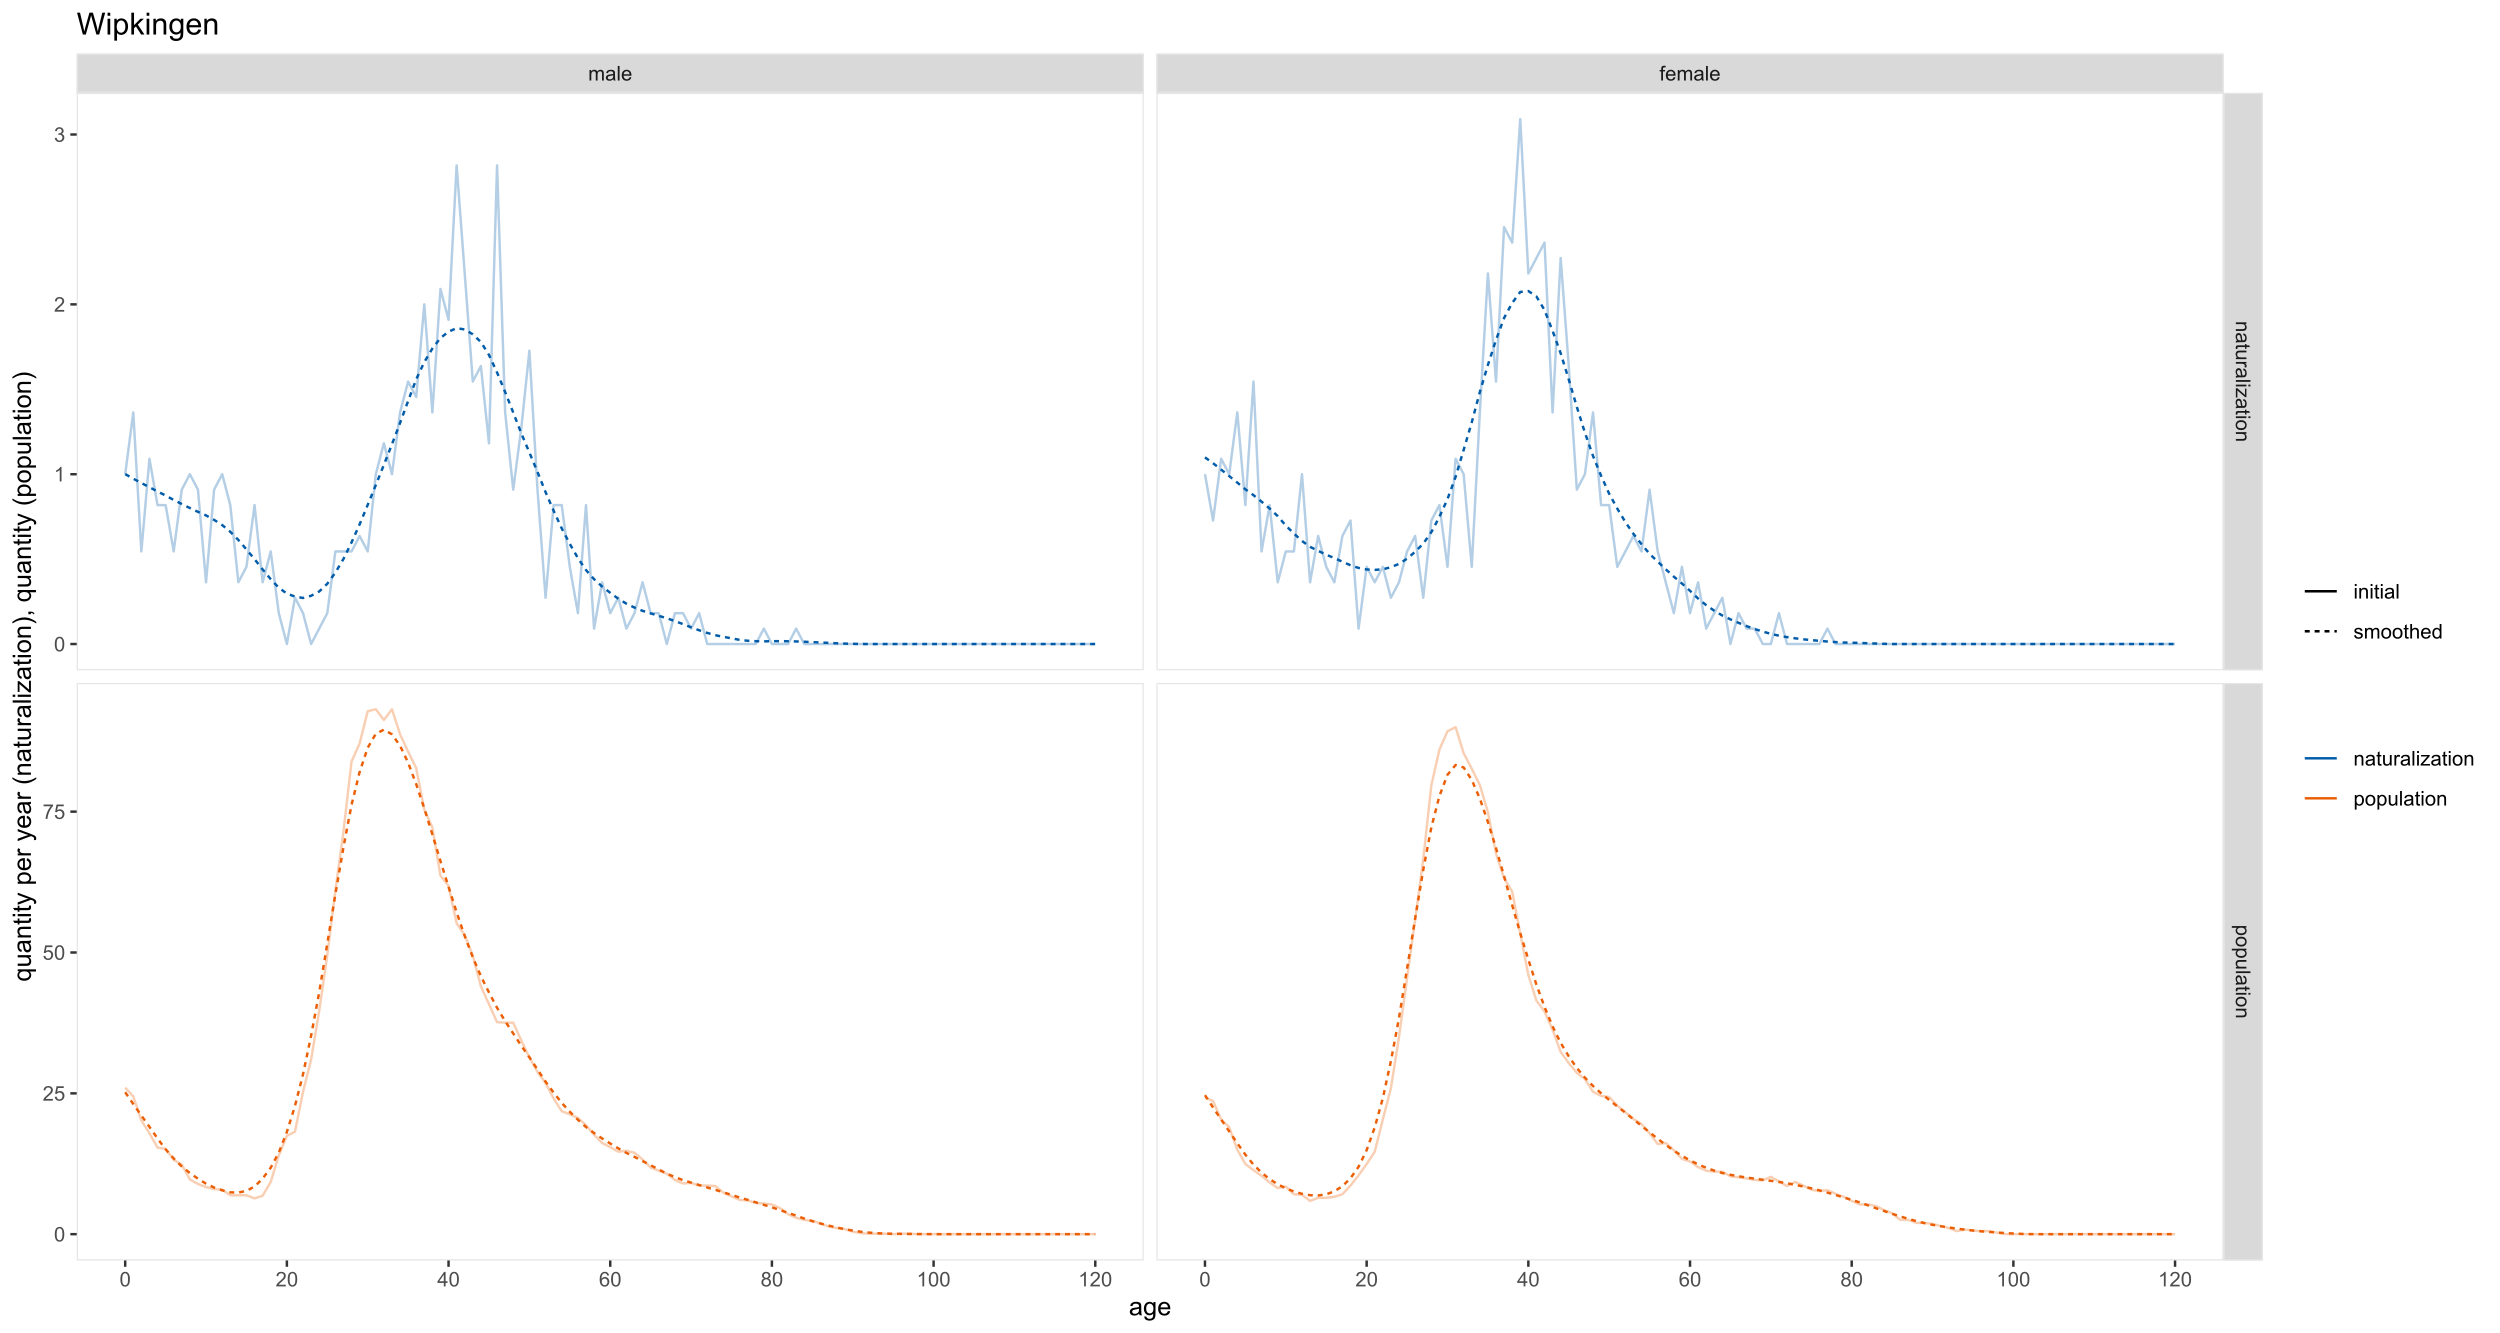 <?xml version="1.0" encoding="UTF-8"?>
<svg xmlns="http://www.w3.org/2000/svg" xmlns:xlink="http://www.w3.org/1999/xlink" width="1080pt" height="576pt" viewBox="0 0 1080 576" version="1.1">
<defs>
<g>
<symbol overflow="visible" id="glyph0-0">
<path style="stroke:none;" d="M 1.102 0 L 1.102 -5.5 L 5.5 -5.5 L 5.5 0 Z M 1.238 -0.137 L 5.363 -0.137 L 5.363 -5.363 L 1.238 -5.363 Z M 1.238 -0.137 "/>
</symbol>
<symbol overflow="visible" id="glyph0-1">
<path style="stroke:none;" d="M 0.578 0 L 0.578 -4.562 L 1.273 -4.562 L 1.273 -3.922 C 1.414 -4.141 1.605 -4.32 1.844 -4.461 C 2.078 -4.594 2.348 -4.664 2.656 -4.668 C 2.992 -4.664 3.27 -4.594 3.488 -4.457 C 3.699 -4.312 3.852 -4.117 3.945 -3.867 C 4.301 -4.398 4.773 -4.664 5.355 -4.668 C 5.805 -4.664 6.148 -4.539 6.395 -4.289 C 6.637 -4.039 6.762 -3.652 6.762 -3.133 L 6.762 0 L 5.996 0 L 5.996 -2.875 C 5.992 -3.184 5.969 -3.406 5.918 -3.543 C 5.867 -3.676 5.773 -3.785 5.645 -3.871 C 5.512 -3.953 5.359 -3.996 5.184 -3.996 C 4.859 -3.996 4.594 -3.887 4.383 -3.676 C 4.172 -3.457 4.066 -3.117 4.066 -2.652 L 4.066 0 L 3.293 0 L 3.293 -2.965 C 3.293 -3.309 3.227 -3.566 3.102 -3.738 C 2.973 -3.91 2.77 -3.996 2.484 -3.996 C 2.266 -3.996 2.062 -3.938 1.879 -3.824 C 1.691 -3.707 1.559 -3.539 1.477 -3.32 C 1.391 -3.098 1.348 -2.781 1.352 -2.367 L 1.352 0 Z M 0.578 0 "/>
</symbol>
<symbol overflow="visible" id="glyph0-2">
<path style="stroke:none;" d="M 3.559 -0.562 C 3.27 -0.32 2.996 -0.148 2.73 -0.047 C 2.465 0.051 2.18 0.098 1.879 0.102 C 1.375 0.098 0.988 -0.02 0.719 -0.266 C 0.449 -0.508 0.316 -0.82 0.316 -1.203 C 0.316 -1.422 0.367 -1.629 0.469 -1.816 C 0.57 -2 0.703 -2.148 0.871 -2.262 C 1.031 -2.371 1.215 -2.453 1.426 -2.516 C 1.574 -2.551 1.805 -2.59 2.113 -2.629 C 2.734 -2.703 3.195 -2.793 3.492 -2.895 C 3.492 -3 3.492 -3.066 3.496 -3.098 C 3.492 -3.41 3.418 -3.633 3.277 -3.766 C 3.074 -3.938 2.781 -4.023 2.398 -4.027 C 2.031 -4.023 1.762 -3.961 1.59 -3.836 C 1.414 -3.707 1.289 -3.48 1.207 -3.16 L 0.453 -3.262 C 0.516 -3.582 0.629 -3.844 0.789 -4.043 C 0.945 -4.242 1.172 -4.395 1.473 -4.504 C 1.77 -4.609 2.117 -4.664 2.508 -4.668 C 2.898 -4.664 3.215 -4.617 3.457 -4.527 C 3.699 -4.434 3.879 -4.32 3.996 -4.184 C 4.109 -4.043 4.188 -3.867 4.238 -3.656 C 4.258 -3.523 4.27 -3.285 4.273 -2.945 L 4.273 -1.914 C 4.27 -1.191 4.289 -0.734 4.324 -0.547 C 4.355 -0.352 4.418 -0.172 4.52 0 L 3.711 0 C 3.629 -0.16 3.578 -0.348 3.559 -0.562 Z M 3.492 -2.289 C 3.211 -2.172 2.789 -2.074 2.23 -2 C 1.91 -1.949 1.684 -1.898 1.555 -1.844 C 1.422 -1.785 1.32 -1.699 1.25 -1.59 C 1.176 -1.477 1.141 -1.355 1.145 -1.227 C 1.141 -1.016 1.219 -0.844 1.379 -0.707 C 1.531 -0.57 1.762 -0.504 2.062 -0.504 C 2.359 -0.504 2.621 -0.566 2.855 -0.699 C 3.086 -0.824 3.258 -1.004 3.367 -1.234 C 3.449 -1.406 3.492 -1.664 3.492 -2.008 Z M 3.492 -2.289 "/>
</symbol>
<symbol overflow="visible" id="glyph0-3">
<path style="stroke:none;" d="M 0.562 0 L 0.562 -6.301 L 1.336 -6.301 L 1.336 0 Z M 0.562 0 "/>
</symbol>
<symbol overflow="visible" id="glyph0-4">
<path style="stroke:none;" d="M 3.703 -1.469 L 4.504 -1.371 C 4.375 -0.902 4.141 -0.539 3.801 -0.285 C 3.461 -0.027 3.027 0.098 2.496 0.102 C 1.828 0.098 1.297 -0.102 0.906 -0.512 C 0.512 -0.918 0.316 -1.496 0.32 -2.242 C 0.316 -3.008 0.516 -3.605 0.914 -4.031 C 1.309 -4.453 1.82 -4.664 2.453 -4.668 C 3.059 -4.664 3.555 -4.457 3.945 -4.043 C 4.328 -3.629 4.523 -3.043 4.527 -2.289 C 4.523 -2.242 4.523 -2.176 4.523 -2.086 L 1.121 -2.086 C 1.145 -1.582 1.289 -1.195 1.547 -0.93 C 1.801 -0.66 2.117 -0.527 2.5 -0.531 C 2.781 -0.527 3.023 -0.602 3.227 -0.754 C 3.426 -0.902 3.586 -1.141 3.703 -1.469 Z M 1.164 -2.719 L 3.711 -2.719 C 3.672 -3.102 3.578 -3.387 3.422 -3.582 C 3.172 -3.879 2.852 -4.031 2.461 -4.031 C 2.105 -4.031 1.805 -3.91 1.566 -3.672 C 1.32 -3.434 1.188 -3.117 1.164 -2.719 Z M 1.164 -2.719 "/>
</symbol>
<symbol overflow="visible" id="glyph0-5">
<path style="stroke:none;" d="M 0.766 0 L 0.766 -3.961 L 0.082 -3.961 L 0.082 -4.562 L 0.766 -4.562 L 0.766 -5.047 C 0.762 -5.352 0.789 -5.582 0.848 -5.73 C 0.918 -5.93 1.047 -6.09 1.238 -6.219 C 1.422 -6.34 1.688 -6.402 2.027 -6.406 C 2.246 -6.402 2.484 -6.379 2.75 -6.328 L 2.633 -5.656 C 2.469 -5.68 2.32 -5.695 2.18 -5.699 C 1.945 -5.695 1.777 -5.645 1.68 -5.547 C 1.582 -5.445 1.535 -5.258 1.535 -4.984 L 1.535 -4.562 L 2.422 -4.562 L 2.422 -3.961 L 1.535 -3.961 L 1.535 0 Z M 0.766 0 "/>
</symbol>
<symbol overflow="visible" id="glyph0-6">
<path style="stroke:none;" d="M 0.367 -3.105 C 0.363 -3.848 0.438 -4.445 0.594 -4.902 C 0.742 -5.355 0.973 -5.707 1.277 -5.953 C 1.578 -6.199 1.957 -6.32 2.418 -6.324 C 2.754 -6.32 3.051 -6.254 3.309 -6.121 C 3.562 -5.984 3.773 -5.789 3.938 -5.531 C 4.102 -5.273 4.23 -4.961 4.328 -4.594 C 4.422 -4.227 4.469 -3.73 4.473 -3.105 C 4.469 -2.367 4.395 -1.77 4.242 -1.316 C 4.09 -0.859 3.863 -0.508 3.562 -0.262 C 3.258 -0.016 2.875 0.105 2.418 0.109 C 1.809 0.105 1.332 -0.109 0.988 -0.547 C 0.57 -1.066 0.363 -1.922 0.367 -3.105 Z M 1.16 -3.105 C 1.16 -2.07 1.281 -1.379 1.523 -1.039 C 1.766 -0.695 2.062 -0.527 2.418 -0.527 C 2.773 -0.527 3.074 -0.699 3.316 -1.043 C 3.559 -1.387 3.68 -2.074 3.68 -3.105 C 3.68 -4.145 3.559 -4.832 3.316 -5.172 C 3.074 -5.512 2.77 -5.684 2.41 -5.684 C 2.051 -5.684 1.77 -5.531 1.559 -5.234 C 1.293 -4.844 1.16 -4.137 1.16 -3.105 Z M 1.16 -3.105 "/>
</symbol>
<symbol overflow="visible" id="glyph0-7">
<path style="stroke:none;" d="M 4.43 -0.742 L 4.43 0 L 0.266 0 C 0.258 -0.188 0.289 -0.367 0.355 -0.539 C 0.461 -0.82 0.629 -1.098 0.863 -1.375 C 1.094 -1.648 1.434 -1.965 1.879 -2.328 C 2.562 -2.887 3.023 -3.332 3.266 -3.664 C 3.5 -3.988 3.621 -4.301 3.625 -4.594 C 3.621 -4.898 3.512 -5.156 3.297 -5.367 C 3.074 -5.578 2.789 -5.684 2.441 -5.684 C 2.066 -5.684 1.77 -5.57 1.547 -5.348 C 1.32 -5.125 1.207 -4.816 1.207 -4.422 L 0.414 -4.504 C 0.465 -5.094 0.668 -5.543 1.027 -5.855 C 1.379 -6.164 1.855 -6.32 2.457 -6.324 C 3.059 -6.32 3.539 -6.152 3.891 -5.82 C 4.242 -5.484 4.418 -5.07 4.422 -4.578 C 4.418 -4.32 4.367 -4.074 4.266 -3.832 C 4.164 -3.59 3.992 -3.332 3.754 -3.062 C 3.512 -2.793 3.113 -2.426 2.562 -1.957 C 2.094 -1.566 1.797 -1.301 1.664 -1.16 C 1.531 -1.02 1.422 -0.879 1.34 -0.742 Z M 4.43 -0.742 "/>
</symbol>
<symbol overflow="visible" id="glyph0-8">
<path style="stroke:none;" d="M 2.844 0 L 2.844 -1.508 L 0.113 -1.508 L 0.113 -2.219 L 2.988 -6.301 L 3.617 -6.301 L 3.617 -2.219 L 4.469 -2.219 L 4.469 -1.508 L 3.617 -1.508 L 3.617 0 Z M 2.844 -2.219 L 2.844 -5.059 L 0.871 -2.219 Z M 2.844 -2.219 "/>
</symbol>
<symbol overflow="visible" id="glyph0-9">
<path style="stroke:none;" d="M 4.379 -4.758 L 3.609 -4.695 C 3.539 -4.996 3.441 -5.219 3.316 -5.359 C 3.105 -5.574 2.848 -5.684 2.543 -5.688 C 2.297 -5.684 2.078 -5.617 1.895 -5.484 C 1.648 -5.305 1.457 -5.043 1.32 -4.703 C 1.176 -4.363 1.105 -3.879 1.102 -3.25 C 1.285 -3.531 1.512 -3.742 1.781 -3.879 C 2.051 -4.016 2.332 -4.082 2.629 -4.086 C 3.141 -4.082 3.578 -3.895 3.945 -3.516 C 4.305 -3.137 4.488 -2.645 4.492 -2.047 C 4.488 -1.648 4.402 -1.281 4.234 -0.941 C 4.062 -0.602 3.828 -0.34 3.531 -0.16 C 3.23 0.02 2.895 0.105 2.52 0.109 C 1.871 0.105 1.344 -0.129 0.941 -0.602 C 0.531 -1.074 0.328 -1.855 0.332 -2.949 C 0.328 -4.16 0.551 -5.047 1.004 -5.602 C 1.395 -6.082 1.926 -6.32 2.59 -6.324 C 3.086 -6.32 3.492 -6.184 3.809 -5.906 C 4.125 -5.629 4.312 -5.246 4.379 -4.758 Z M 1.219 -2.039 C 1.219 -1.773 1.273 -1.516 1.387 -1.273 C 1.5 -1.027 1.66 -0.844 1.863 -0.719 C 2.066 -0.59 2.277 -0.527 2.504 -0.527 C 2.828 -0.527 3.109 -0.656 3.348 -0.922 C 3.578 -1.184 3.695 -1.543 3.699 -2 C 3.695 -2.43 3.582 -2.773 3.352 -3.027 C 3.117 -3.273 2.824 -3.398 2.477 -3.402 C 2.121 -3.398 1.824 -3.273 1.582 -3.027 C 1.34 -2.773 1.219 -2.445 1.219 -2.039 Z M 1.219 -2.039 "/>
</symbol>
<symbol overflow="visible" id="glyph0-10">
<path style="stroke:none;" d="M 1.555 -3.418 C 1.23 -3.531 0.992 -3.699 0.84 -3.918 C 0.684 -4.133 0.609 -4.395 0.609 -4.699 C 0.609 -5.156 0.773 -5.539 1.102 -5.855 C 1.43 -6.164 1.867 -6.32 2.418 -6.324 C 2.969 -6.32 3.41 -6.16 3.746 -5.844 C 4.078 -5.523 4.246 -5.137 4.25 -4.68 C 4.246 -4.387 4.172 -4.133 4.02 -3.918 C 3.863 -3.699 3.629 -3.531 3.32 -3.418 C 3.707 -3.285 4 -3.082 4.203 -2.805 C 4.402 -2.52 4.504 -2.184 4.508 -1.801 C 4.504 -1.258 4.312 -0.805 3.934 -0.441 C 3.551 -0.074 3.051 0.105 2.434 0.109 C 1.809 0.105 1.309 -0.074 0.926 -0.441 C 0.543 -0.809 0.352 -1.27 0.355 -1.82 C 0.352 -2.23 0.457 -2.574 0.668 -2.852 C 0.875 -3.125 1.168 -3.312 1.555 -3.418 Z M 1.402 -4.727 C 1.398 -4.426 1.496 -4.184 1.688 -3.996 C 1.879 -3.805 2.129 -3.707 2.438 -3.711 C 2.734 -3.707 2.977 -3.801 3.168 -3.992 C 3.355 -4.176 3.449 -4.406 3.453 -4.684 C 3.449 -4.965 3.352 -5.203 3.16 -5.398 C 2.961 -5.586 2.719 -5.684 2.43 -5.688 C 2.129 -5.684 1.883 -5.59 1.691 -5.402 C 1.496 -5.215 1.398 -4.988 1.402 -4.727 Z M 1.152 -1.816 C 1.148 -1.598 1.199 -1.383 1.309 -1.176 C 1.41 -0.969 1.566 -0.809 1.773 -0.695 C 1.98 -0.582 2.203 -0.527 2.441 -0.527 C 2.809 -0.527 3.113 -0.645 3.355 -0.883 C 3.594 -1.121 3.715 -1.426 3.719 -1.793 C 3.715 -2.164 3.59 -2.469 3.344 -2.715 C 3.094 -2.957 2.785 -3.082 2.414 -3.082 C 2.051 -3.082 1.75 -2.961 1.512 -2.719 C 1.27 -2.477 1.148 -2.176 1.152 -1.816 Z M 1.152 -1.816 "/>
</symbol>
<symbol overflow="visible" id="glyph0-11">
<path style="stroke:none;" d="M 3.277 0 L 2.504 0 L 2.504 -4.93 C 2.316 -4.75 2.074 -4.574 1.773 -4.395 C 1.469 -4.215 1.195 -4.082 0.957 -3.996 L 0.957 -4.742 C 1.387 -4.941 1.766 -5.188 2.09 -5.48 C 2.414 -5.77 2.645 -6.051 2.781 -6.324 L 3.277 -6.324 Z M 3.277 0 "/>
</symbol>
<symbol overflow="visible" id="glyph0-12">
<path style="stroke:none;" d="M 0.371 -1.664 L 1.145 -1.766 C 1.23 -1.324 1.383 -1.008 1.598 -0.816 C 1.809 -0.621 2.066 -0.527 2.375 -0.527 C 2.734 -0.527 3.043 -0.652 3.297 -0.906 C 3.547 -1.156 3.672 -1.469 3.676 -1.844 C 3.672 -2.195 3.555 -2.488 3.324 -2.719 C 3.09 -2.949 2.797 -3.062 2.441 -3.066 C 2.293 -3.062 2.109 -3.035 1.895 -2.98 L 1.98 -3.66 C 2.031 -3.652 2.07 -3.648 2.105 -3.652 C 2.434 -3.648 2.73 -3.734 2.996 -3.91 C 3.254 -4.078 3.387 -4.344 3.391 -4.703 C 3.387 -4.984 3.289 -5.219 3.102 -5.406 C 2.906 -5.59 2.66 -5.684 2.359 -5.688 C 2.055 -5.684 1.805 -5.59 1.605 -5.402 C 1.402 -5.215 1.273 -4.93 1.219 -4.555 L 0.445 -4.691 C 0.539 -5.207 0.754 -5.609 1.09 -5.895 C 1.426 -6.18 1.844 -6.32 2.344 -6.324 C 2.688 -6.32 3.004 -6.246 3.293 -6.102 C 3.582 -5.953 3.801 -5.754 3.953 -5.5 C 4.105 -5.242 4.184 -4.973 4.184 -4.688 C 4.184 -4.414 4.109 -4.164 3.965 -3.945 C 3.816 -3.719 3.602 -3.543 3.316 -3.41 C 3.688 -3.324 3.977 -3.145 4.184 -2.875 C 4.391 -2.602 4.492 -2.262 4.496 -1.859 C 4.492 -1.305 4.293 -0.84 3.895 -0.461 C 3.492 -0.078 2.984 0.109 2.371 0.113 C 1.816 0.109 1.355 -0.051 0.992 -0.379 C 0.625 -0.707 0.418 -1.137 0.371 -1.664 Z M 0.371 -1.664 "/>
</symbol>
<symbol overflow="visible" id="glyph0-13">
<path style="stroke:none;" d="M 0.367 -1.648 L 1.176 -1.719 C 1.234 -1.32 1.375 -1.023 1.594 -0.824 C 1.812 -0.625 2.078 -0.527 2.391 -0.527 C 2.762 -0.527 3.074 -0.668 3.336 -0.949 C 3.59 -1.23 3.719 -1.602 3.723 -2.066 C 3.719 -2.504 3.594 -2.852 3.348 -3.109 C 3.098 -3.363 2.773 -3.492 2.375 -3.492 C 2.125 -3.492 1.902 -3.434 1.703 -3.32 C 1.5 -3.207 1.344 -3.062 1.23 -2.883 L 0.504 -2.977 L 1.113 -6.215 L 4.246 -6.215 L 4.246 -5.473 L 1.73 -5.473 L 1.391 -3.781 C 1.766 -4.039 2.164 -4.172 2.582 -4.176 C 3.129 -4.172 3.594 -3.98 3.973 -3.605 C 4.352 -3.223 4.539 -2.734 4.543 -2.137 C 4.539 -1.562 4.375 -1.07 4.043 -0.656 C 3.637 -0.148 3.086 0.105 2.391 0.109 C 1.816 0.105 1.348 -0.051 0.984 -0.371 C 0.621 -0.691 0.414 -1.117 0.367 -1.648 Z M 0.367 -1.648 "/>
</symbol>
<symbol overflow="visible" id="glyph0-14">
<path style="stroke:none;" d="M 0.418 -5.473 L 0.418 -6.219 L 4.496 -6.219 L 4.496 -5.617 C 4.09 -5.188 3.691 -4.621 3.301 -3.914 C 2.902 -3.203 2.602 -2.473 2.391 -1.73 C 2.234 -1.199 2.133 -0.625 2.094 0 L 1.297 0 C 1.305 -0.492 1.402 -1.09 1.59 -1.793 C 1.773 -2.496 2.043 -3.172 2.391 -3.824 C 2.738 -4.477 3.109 -5.027 3.504 -5.473 Z M 0.418 -5.473 "/>
</symbol>
<symbol overflow="visible" id="glyph0-15">
<path style="stroke:none;" d="M 0.586 -5.41 L 0.586 -6.301 L 1.359 -6.301 L 1.359 -5.41 Z M 0.586 0 L 0.586 -4.562 L 1.359 -4.562 L 1.359 0 Z M 0.586 0 "/>
</symbol>
<symbol overflow="visible" id="glyph0-16">
<path style="stroke:none;" d="M 0.578 0 L 0.578 -4.562 L 1.277 -4.562 L 1.277 -3.914 C 1.609 -4.414 2.09 -4.664 2.727 -4.668 C 3 -4.664 3.254 -4.613 3.484 -4.52 C 3.715 -4.418 3.887 -4.289 4.004 -4.129 C 4.113 -3.969 4.195 -3.777 4.246 -3.559 C 4.273 -3.41 4.289 -3.16 4.289 -2.805 L 4.289 0 L 3.516 0 L 3.516 -2.777 C 3.516 -3.09 3.484 -3.324 3.426 -3.484 C 3.363 -3.637 3.258 -3.762 3.105 -3.855 C 2.949 -3.949 2.77 -3.996 2.566 -3.996 C 2.234 -3.996 1.949 -3.891 1.711 -3.68 C 1.469 -3.469 1.348 -3.07 1.352 -2.492 L 1.352 0 Z M 0.578 0 "/>
</symbol>
<symbol overflow="visible" id="glyph0-17">
<path style="stroke:none;" d="M 2.27 -0.691 L 2.379 -0.008 C 2.16 0.039 1.965 0.059 1.797 0.059 C 1.512 0.059 1.293 0.016 1.141 -0.074 C 0.984 -0.16 0.875 -0.277 0.816 -0.422 C 0.75 -0.566 0.719 -0.871 0.723 -1.336 L 0.723 -3.961 L 0.156 -3.961 L 0.156 -4.562 L 0.723 -4.562 L 0.723 -5.695 L 1.492 -6.156 L 1.492 -4.562 L 2.27 -4.562 L 2.27 -3.961 L 1.492 -3.961 L 1.492 -1.293 C 1.488 -1.07 1.5 -0.93 1.531 -0.867 C 1.555 -0.805 1.602 -0.754 1.664 -0.715 C 1.727 -0.676 1.812 -0.656 1.93 -0.66 C 2.012 -0.656 2.125 -0.668 2.27 -0.691 Z M 2.27 -0.691 "/>
</symbol>
<symbol overflow="visible" id="glyph0-18">
<path style="stroke:none;" d="M 0.27 -1.363 L 1.035 -1.484 C 1.078 -1.172 1.199 -0.938 1.395 -0.777 C 1.59 -0.609 1.863 -0.527 2.219 -0.531 C 2.57 -0.527 2.832 -0.602 3.008 -0.75 C 3.176 -0.895 3.262 -1.062 3.266 -1.258 C 3.262 -1.43 3.188 -1.566 3.039 -1.672 C 2.93 -1.734 2.664 -1.824 2.246 -1.934 C 1.676 -2.074 1.285 -2.195 1.066 -2.305 C 0.848 -2.406 0.68 -2.551 0.566 -2.738 C 0.453 -2.918 0.398 -3.125 0.398 -3.352 C 0.398 -3.555 0.445 -3.742 0.539 -3.914 C 0.633 -4.086 0.758 -4.23 0.918 -4.348 C 1.039 -4.434 1.203 -4.508 1.41 -4.574 C 1.617 -4.633 1.84 -4.664 2.078 -4.668 C 2.434 -4.664 2.75 -4.613 3.023 -4.512 C 3.293 -4.406 3.492 -4.266 3.621 -4.09 C 3.75 -3.914 3.84 -3.68 3.891 -3.387 L 3.133 -3.281 C 3.098 -3.516 2.996 -3.699 2.832 -3.832 C 2.664 -3.965 2.434 -4.031 2.137 -4.031 C 1.777 -4.031 1.523 -3.973 1.375 -3.855 C 1.223 -3.738 1.148 -3.598 1.148 -3.441 C 1.148 -3.34 1.18 -3.25 1.242 -3.172 C 1.305 -3.086 1.402 -3.02 1.539 -2.965 C 1.613 -2.934 1.84 -2.867 2.223 -2.766 C 2.766 -2.617 3.148 -2.496 3.367 -2.406 C 3.582 -2.312 3.75 -2.176 3.875 -2 C 3.996 -1.82 4.059 -1.602 4.062 -1.34 C 4.059 -1.078 3.984 -0.836 3.836 -0.609 C 3.684 -0.383 3.465 -0.207 3.184 -0.082 C 2.895 0.039 2.574 0.098 2.223 0.102 C 1.625 0.098 1.172 -0.02 0.863 -0.266 C 0.551 -0.508 0.355 -0.875 0.27 -1.363 Z M 0.27 -1.363 "/>
</symbol>
<symbol overflow="visible" id="glyph0-19">
<path style="stroke:none;" d="M 0.293 -2.281 C 0.293 -3.125 0.527 -3.754 0.996 -4.16 C 1.387 -4.496 1.863 -4.664 2.434 -4.668 C 3.059 -4.664 3.57 -4.457 3.969 -4.051 C 4.363 -3.637 4.562 -3.07 4.566 -2.348 C 4.562 -1.758 4.477 -1.297 4.301 -0.961 C 4.125 -0.625 3.867 -0.363 3.535 -0.176 C 3.195 0.008 2.828 0.098 2.434 0.102 C 1.789 0.098 1.273 -0.102 0.883 -0.512 C 0.488 -0.918 0.293 -1.508 0.293 -2.281 Z M 1.086 -2.281 C 1.082 -1.695 1.211 -1.258 1.469 -0.969 C 1.723 -0.672 2.043 -0.527 2.434 -0.531 C 2.812 -0.527 3.133 -0.672 3.391 -0.969 C 3.645 -1.258 3.773 -1.707 3.773 -2.309 C 3.773 -2.871 3.645 -3.297 3.387 -3.59 C 3.129 -3.879 2.809 -4.023 2.434 -4.027 C 2.043 -4.023 1.723 -3.879 1.469 -3.594 C 1.211 -3.301 1.082 -2.863 1.086 -2.281 Z M 1.086 -2.281 "/>
</symbol>
<symbol overflow="visible" id="glyph0-20">
<path style="stroke:none;" d="M 0.578 0 L 0.578 -6.301 L 1.352 -6.301 L 1.352 -4.039 C 1.711 -4.453 2.168 -4.664 2.719 -4.668 C 3.055 -4.664 3.348 -4.598 3.602 -4.465 C 3.848 -4.332 4.027 -4.148 4.137 -3.914 C 4.242 -3.68 4.293 -3.336 4.297 -2.891 L 4.297 0 L 3.523 0 L 3.523 -2.891 C 3.52 -3.273 3.438 -3.555 3.27 -3.734 C 3.102 -3.906 2.863 -3.996 2.562 -4 C 2.328 -3.996 2.113 -3.938 1.914 -3.82 C 1.711 -3.703 1.566 -3.543 1.48 -3.34 C 1.391 -3.137 1.348 -2.855 1.352 -2.496 L 1.352 0 Z M 0.578 0 "/>
</symbol>
<symbol overflow="visible" id="glyph0-21">
<path style="stroke:none;" d="M 3.539 0 L 3.539 -0.574 C 3.25 -0.125 2.824 0.098 2.266 0.102 C 1.898 0.098 1.562 0 1.262 -0.199 C 0.953 -0.398 0.719 -0.676 0.551 -1.039 C 0.383 -1.395 0.297 -1.809 0.301 -2.277 C 0.297 -2.73 0.375 -3.145 0.527 -3.516 C 0.68 -3.887 0.906 -4.172 1.211 -4.371 C 1.512 -4.566 1.852 -4.664 2.23 -4.668 C 2.5 -4.664 2.746 -4.605 2.965 -4.492 C 3.18 -4.375 3.352 -4.223 3.488 -4.039 L 3.488 -6.301 L 4.258 -6.301 L 4.258 0 Z M 1.094 -2.277 C 1.09 -1.691 1.215 -1.254 1.465 -0.965 C 1.711 -0.672 2 -0.527 2.336 -0.531 C 2.672 -0.527 2.961 -0.664 3.199 -0.945 C 3.434 -1.219 3.551 -1.641 3.555 -2.211 C 3.551 -2.832 3.43 -3.293 3.191 -3.586 C 2.949 -3.879 2.652 -4.023 2.305 -4.027 C 1.957 -4.023 1.672 -3.883 1.441 -3.605 C 1.207 -3.32 1.09 -2.879 1.094 -2.277 Z M 1.094 -2.277 "/>
</symbol>
<symbol overflow="visible" id="glyph0-22">
<path style="stroke:none;" d="M 3.57 0 L 3.57 -0.672 C 3.211 -0.156 2.73 0.098 2.121 0.102 C 1.852 0.098 1.598 0.051 1.367 -0.051 C 1.133 -0.152 0.961 -0.281 0.848 -0.441 C 0.734 -0.594 0.656 -0.785 0.609 -1.016 C 0.578 -1.164 0.562 -1.406 0.562 -1.734 L 0.562 -4.562 L 1.336 -4.562 L 1.336 -2.031 C 1.336 -1.625 1.352 -1.352 1.383 -1.215 C 1.43 -1.008 1.531 -0.848 1.691 -0.734 C 1.848 -0.617 2.043 -0.562 2.277 -0.562 C 2.508 -0.562 2.727 -0.621 2.93 -0.738 C 3.133 -0.855 3.273 -1.016 3.359 -1.227 C 3.441 -1.43 3.484 -1.727 3.488 -2.117 L 3.488 -4.562 L 4.262 -4.562 L 4.262 0 Z M 3.57 0 "/>
</symbol>
<symbol overflow="visible" id="glyph0-23">
<path style="stroke:none;" d="M 0.57 0 L 0.57 -4.562 L 1.266 -4.562 L 1.266 -3.871 C 1.445 -4.191 1.609 -4.406 1.758 -4.512 C 1.906 -4.613 2.07 -4.664 2.258 -4.668 C 2.516 -4.664 2.781 -4.582 3.051 -4.418 L 2.785 -3.699 C 2.59 -3.809 2.402 -3.867 2.219 -3.867 C 2.047 -3.867 1.895 -3.816 1.762 -3.715 C 1.625 -3.613 1.527 -3.473 1.473 -3.293 C 1.383 -3.016 1.34 -2.715 1.344 -2.391 L 1.344 0 Z M 0.57 0 "/>
</symbol>
<symbol overflow="visible" id="glyph0-24">
<path style="stroke:none;" d="M 0.172 0 L 0.172 -0.629 L 3.078 -3.961 C 2.742 -3.945 2.453 -3.938 2.203 -3.938 L 0.344 -3.938 L 0.344 -4.562 L 4.074 -4.562 L 4.074 -4.051 L 1.602 -1.156 L 1.125 -0.629 C 1.469 -0.648 1.793 -0.66 2.102 -0.664 L 4.211 -0.664 L 4.211 0 Z M 0.172 0 "/>
</symbol>
<symbol overflow="visible" id="glyph0-25">
<path style="stroke:none;" d="M 0.578 1.75 L 0.578 -4.562 L 1.285 -4.562 L 1.285 -3.969 C 1.449 -4.199 1.637 -4.375 1.848 -4.492 C 2.051 -4.605 2.305 -4.664 2.609 -4.668 C 2.992 -4.664 3.336 -4.562 3.637 -4.367 C 3.934 -4.164 4.16 -3.883 4.312 -3.516 C 4.465 -3.148 4.539 -2.746 4.543 -2.316 C 4.539 -1.848 4.457 -1.43 4.289 -1.055 C 4.121 -0.68 3.875 -0.391 3.559 -0.195 C 3.238 0.004 2.902 0.098 2.551 0.102 C 2.289 0.098 2.059 0.047 1.855 -0.059 C 1.648 -0.168 1.48 -0.305 1.352 -0.473 L 1.352 1.75 Z M 1.281 -2.258 C 1.277 -1.664 1.395 -1.23 1.637 -0.953 C 1.871 -0.668 2.16 -0.527 2.5 -0.531 C 2.84 -0.527 3.133 -0.672 3.383 -0.969 C 3.625 -1.258 3.75 -1.711 3.75 -2.32 C 3.75 -2.898 3.629 -3.332 3.391 -3.625 C 3.152 -3.914 2.867 -4.059 2.535 -4.062 C 2.203 -4.059 1.91 -3.906 1.66 -3.598 C 1.402 -3.289 1.277 -2.84 1.281 -2.258 Z M 1.281 -2.258 "/>
</symbol>
<symbol overflow="visible" id="glyph1-0">
<path style="stroke:none;" d="M 0 1.102 L 5.5 1.102 L 5.5 5.5 L 0 5.5 Z M 0.137 1.238 L 0.137 5.363 L 5.363 5.363 L 5.363 1.238 Z M 0.137 1.238 "/>
</symbol>
<symbol overflow="visible" id="glyph1-1">
<path style="stroke:none;" d="M 0 0.578 L 4.562 0.578 L 4.562 1.277 L 3.914 1.277 C 4.414 1.609 4.664 2.09 4.668 2.727 C 4.664 3 4.613 3.254 4.52 3.484 C 4.418 3.715 4.289 3.887 4.129 4.004 C 3.969 4.113 3.777 4.195 3.559 4.246 C 3.41 4.273 3.16 4.289 2.805 4.289 L 0 4.289 L 0 3.516 L 2.777 3.516 C 3.09 3.516 3.324 3.484 3.484 3.426 C 3.637 3.363 3.762 3.258 3.855 3.105 C 3.949 2.949 3.996 2.77 3.996 2.566 C 3.996 2.234 3.891 1.949 3.68 1.711 C 3.469 1.469 3.07 1.348 2.492 1.352 L 0 1.352 Z M 0 0.578 "/>
</symbol>
<symbol overflow="visible" id="glyph1-2">
<path style="stroke:none;" d="M 0.562 3.559 C 0.32 3.27 0.148 2.996 0.047 2.73 C -0.051 2.465 -0.098 2.18 -0.102 1.879 C -0.098 1.375 0.02 0.988 0.266 0.719 C 0.508 0.449 0.82 0.316 1.203 0.316 C 1.422 0.316 1.629 0.367 1.816 0.469 C 2 0.57 2.148 0.703 2.262 0.867 C 2.371 1.031 2.453 1.215 2.516 1.426 C 2.551 1.574 2.59 1.805 2.629 2.113 C 2.703 2.734 2.793 3.195 2.895 3.492 C 3 3.492 3.066 3.492 3.098 3.496 C 3.41 3.492 3.633 3.418 3.766 3.277 C 3.938 3.074 4.023 2.781 4.027 2.398 C 4.023 2.031 3.961 1.762 3.836 1.59 C 3.707 1.414 3.48 1.289 3.16 1.207 L 3.262 0.449 C 3.582 0.516 3.844 0.629 4.043 0.789 C 4.242 0.945 4.395 1.172 4.504 1.473 C 4.609 1.77 4.664 2.117 4.668 2.508 C 4.664 2.898 4.617 3.215 4.527 3.457 C 4.434 3.699 4.32 3.879 4.184 3.996 C 4.043 4.109 3.867 4.188 3.656 4.238 C 3.523 4.258 3.285 4.27 2.945 4.273 L 1.914 4.273 C 1.191 4.27 0.734 4.289 0.547 4.324 C 0.352 4.355 0.172 4.418 0 4.52 L 0 3.711 C 0.16 3.629 0.348 3.578 0.562 3.559 Z M 2.289 3.492 C 2.172 3.211 2.074 2.789 2 2.23 C 1.949 1.91 1.898 1.684 1.844 1.555 C 1.785 1.422 1.699 1.32 1.59 1.25 C 1.477 1.176 1.355 1.141 1.227 1.145 C 1.016 1.141 0.844 1.219 0.707 1.379 C 0.57 1.531 0.504 1.762 0.504 2.062 C 0.504 2.359 0.566 2.621 0.699 2.855 C 0.824 3.086 1.004 3.258 1.234 3.367 C 1.406 3.449 1.664 3.492 2.008 3.492 Z M 2.289 3.492 "/>
</symbol>
<symbol overflow="visible" id="glyph1-3">
<path style="stroke:none;" d="M 0.691 2.27 L 0.008 2.379 C -0.039 2.16 -0.059 1.965 -0.059 1.797 C -0.059 1.512 -0.016 1.293 0.074 1.141 C 0.16 0.984 0.277 0.875 0.422 0.816 C 0.566 0.75 0.871 0.719 1.336 0.723 L 3.961 0.723 L 3.961 0.156 L 4.562 0.156 L 4.562 0.723 L 5.695 0.723 L 6.156 1.492 L 4.562 1.492 L 4.562 2.27 L 3.961 2.27 L 3.961 1.492 L 1.293 1.492 C 1.07 1.488 0.93 1.5 0.867 1.531 C 0.805 1.555 0.754 1.602 0.715 1.664 C 0.676 1.727 0.656 1.812 0.66 1.93 C 0.656 2.012 0.668 2.125 0.691 2.27 Z M 0.691 2.27 "/>
</symbol>
<symbol overflow="visible" id="glyph1-4">
<path style="stroke:none;" d="M 0 3.57 L 0.672 3.57 C 0.156 3.211 -0.098 2.73 -0.102 2.121 C -0.098 1.852 -0.051 1.598 0.051 1.367 C 0.152 1.133 0.281 0.961 0.441 0.848 C 0.594 0.734 0.785 0.656 1.016 0.609 C 1.164 0.578 1.406 0.562 1.734 0.562 L 4.562 0.562 L 4.562 1.336 L 2.031 1.336 C 1.625 1.336 1.352 1.352 1.215 1.383 C 1.008 1.43 0.848 1.531 0.734 1.691 C 0.617 1.848 0.562 2.043 0.562 2.277 C 0.562 2.508 0.621 2.727 0.738 2.93 C 0.855 3.133 1.016 3.273 1.227 3.359 C 1.43 3.441 1.727 3.484 2.117 3.488 L 4.562 3.488 L 4.562 4.262 L 0 4.262 Z M 0 3.57 "/>
</symbol>
<symbol overflow="visible" id="glyph1-5">
<path style="stroke:none;" d="M 0 0.57 L 4.562 0.57 L 4.562 1.266 L 3.871 1.266 C 4.191 1.445 4.406 1.609 4.512 1.758 C 4.613 1.906 4.664 2.07 4.668 2.254 C 4.664 2.516 4.582 2.781 4.418 3.051 L 3.699 2.785 C 3.809 2.59 3.867 2.402 3.867 2.219 C 3.867 2.047 3.816 1.895 3.715 1.762 C 3.613 1.625 3.473 1.527 3.293 1.473 C 3.016 1.383 2.715 1.34 2.391 1.344 L 0 1.344 Z M 0 0.57 "/>
</symbol>
<symbol overflow="visible" id="glyph1-6">
<path style="stroke:none;" d="M 0 0.562 L 6.301 0.562 L 6.301 1.336 L 0 1.336 Z M 0 0.562 "/>
</symbol>
<symbol overflow="visible" id="glyph1-7">
<path style="stroke:none;" d="M 5.41 0.586 L 6.301 0.586 L 6.301 1.359 L 5.41 1.359 Z M 0 0.586 L 4.562 0.586 L 4.562 1.359 L 0 1.359 Z M 0 0.586 "/>
</symbol>
<symbol overflow="visible" id="glyph1-8">
<path style="stroke:none;" d="M 0 0.172 L 0.629 0.172 L 3.961 3.078 C 3.945 2.742 3.938 2.453 3.938 2.203 L 3.938 0.344 L 4.562 0.344 L 4.562 4.074 L 4.051 4.074 L 1.156 1.602 L 0.629 1.125 C 0.652 1.469 0.668 1.793 0.668 2.102 L 0.668 4.211 L 0 4.211 Z M 0 0.172 "/>
</symbol>
<symbol overflow="visible" id="glyph1-9">
<path style="stroke:none;" d="M 2.281 0.293 C 3.125 0.293 3.754 0.527 4.16 0.996 C 4.496 1.387 4.664 1.863 4.668 2.434 C 4.664 3.059 4.457 3.57 4.051 3.969 C 3.637 4.363 3.07 4.562 2.348 4.566 C 1.758 4.562 1.297 4.477 0.961 4.301 C 0.625 4.125 0.363 3.867 0.176 3.535 C -0.008 3.195 -0.098 2.828 -0.102 2.434 C -0.098 1.789 0.102 1.273 0.512 0.883 C 0.918 0.488 1.508 0.293 2.281 0.293 Z M 2.281 1.086 C 1.695 1.082 1.258 1.211 0.969 1.469 C 0.672 1.723 0.527 2.043 0.531 2.434 C 0.527 2.812 0.672 3.133 0.969 3.391 C 1.258 3.645 1.707 3.773 2.309 3.773 C 2.871 3.773 3.297 3.645 3.59 3.387 C 3.879 3.129 4.023 2.809 4.027 2.434 C 4.023 2.043 3.879 1.723 3.594 1.469 C 3.301 1.211 2.863 1.082 2.281 1.086 Z M 2.281 1.086 "/>
</symbol>
<symbol overflow="visible" id="glyph1-10">
<path style="stroke:none;" d="M -1.75 0.582 L 4.562 0.578 L 4.562 1.285 L 3.969 1.285 C 4.199 1.449 4.375 1.637 4.492 1.848 C 4.605 2.051 4.664 2.305 4.668 2.609 C 4.664 2.992 4.562 3.336 4.367 3.637 C 4.164 3.934 3.883 4.16 3.516 4.312 C 3.148 4.465 2.746 4.539 2.316 4.543 C 1.848 4.539 1.43 4.457 1.055 4.289 C 0.68 4.121 0.391 3.875 0.195 3.559 C -0.004 3.238 -0.098 2.902 -0.102 2.551 C -0.098 2.289 -0.047 2.059 0.059 1.855 C 0.168 1.648 0.305 1.48 0.473 1.352 L -1.75 1.352 Z M 2.258 1.281 C 1.664 1.277 1.23 1.395 0.953 1.637 C 0.668 1.871 0.527 2.16 0.531 2.5 C 0.527 2.84 0.672 3.133 0.969 3.383 C 1.258 3.625 1.711 3.75 2.32 3.75 C 2.898 3.75 3.332 3.629 3.625 3.391 C 3.914 3.152 4.059 2.867 4.062 2.535 C 4.059 2.203 3.906 1.91 3.598 1.66 C 3.289 1.402 2.84 1.277 2.258 1.281 Z M 2.258 1.281 "/>
</symbol>
<symbol overflow="visible" id="glyph2-0">
<path style="stroke:none;" d="M 1.375 0 L 1.375 -6.875 L 6.875 -6.875 L 6.875 0 Z M 1.547 -0.172 L 6.703 -0.172 L 6.703 -6.703 L 1.547 -6.703 Z M 1.547 -0.172 "/>
</symbol>
<symbol overflow="visible" id="glyph2-1">
<path style="stroke:none;" d="M 4.445 -0.703 C 4.086 -0.398 3.742 -0.184 3.414 -0.059 C 3.082 0.066 2.727 0.129 2.348 0.129 C 1.719 0.129 1.238 -0.023 0.902 -0.328 C 0.566 -0.633 0.398 -1.023 0.398 -1.504 C 0.398 -1.781 0.461 -2.035 0.586 -2.27 C 0.711 -2.496 0.875 -2.684 1.086 -2.824 C 1.289 -2.965 1.523 -3.07 1.781 -3.141 C 1.969 -3.191 2.254 -3.238 2.641 -3.289 C 3.418 -3.375 3.992 -3.488 4.367 -3.621 C 4.367 -3.754 4.371 -3.836 4.371 -3.871 C 4.371 -4.266 4.277 -4.543 4.098 -4.703 C 3.848 -4.918 3.48 -5.027 2.996 -5.031 C 2.539 -5.027 2.203 -4.949 1.988 -4.793 C 1.77 -4.633 1.609 -4.352 1.508 -3.949 L 0.562 -4.078 C 0.648 -4.48 0.789 -4.805 0.988 -5.055 C 1.184 -5.301 1.469 -5.492 1.844 -5.629 C 2.215 -5.762 2.645 -5.828 3.137 -5.832 C 3.621 -5.828 4.02 -5.773 4.324 -5.66 C 4.629 -5.543 4.852 -5.398 4.996 -5.227 C 5.137 -5.055 5.238 -4.836 5.297 -4.57 C 5.328 -4.406 5.344 -4.109 5.344 -3.68 L 5.344 -2.391 C 5.344 -1.492 5.363 -0.922 5.406 -0.684 C 5.445 -0.445 5.527 -0.219 5.648 0 L 4.641 0 C 4.539 -0.199 4.473 -0.434 4.445 -0.703 Z M 4.367 -2.863 C 4.012 -2.719 3.488 -2.598 2.789 -2.496 C 2.391 -2.438 2.105 -2.371 1.941 -2.301 C 1.773 -2.227 1.648 -2.121 1.562 -1.988 C 1.473 -1.848 1.43 -1.695 1.43 -1.531 C 1.43 -1.27 1.527 -1.055 1.723 -0.887 C 1.918 -0.711 2.203 -0.625 2.578 -0.629 C 2.949 -0.625 3.277 -0.707 3.57 -0.871 C 3.859 -1.031 4.074 -1.254 4.211 -1.543 C 4.312 -1.754 4.363 -2.078 4.367 -2.508 Z M 4.367 -2.863 "/>
</symbol>
<symbol overflow="visible" id="glyph2-2">
<path style="stroke:none;" d="M 0.547 0.473 L 1.488 0.613 C 1.527 0.898 1.637 1.109 1.816 1.246 C 2.055 1.422 2.379 1.512 2.797 1.516 C 3.242 1.512 3.59 1.422 3.832 1.246 C 4.074 1.062 4.238 0.812 4.328 0.492 C 4.379 0.297 4.402 -0.113 4.398 -0.746 C 3.973 -0.246 3.445 0 2.82 0 C 2.031 0 1.426 -0.281 1 -0.848 C 0.566 -1.41 0.352 -2.09 0.355 -2.883 C 0.352 -3.426 0.449 -3.926 0.648 -4.391 C 0.844 -4.848 1.129 -5.203 1.504 -5.457 C 1.875 -5.703 2.316 -5.828 2.824 -5.832 C 3.496 -5.828 4.051 -5.559 4.492 -5.016 L 4.492 -5.703 L 5.383 -5.703 L 5.383 -0.773 C 5.379 0.113 5.289 0.742 5.109 1.113 C 4.93 1.484 4.641 1.777 4.25 1.992 C 3.855 2.207 3.375 2.312 2.805 2.316 C 2.121 2.312 1.57 2.16 1.152 1.855 C 0.734 1.547 0.531 1.086 0.547 0.473 Z M 1.348 -2.953 C 1.348 -2.203 1.496 -1.656 1.793 -1.316 C 2.09 -0.969 2.461 -0.797 2.91 -0.801 C 3.352 -0.797 3.723 -0.969 4.027 -1.312 C 4.324 -1.656 4.477 -2.191 4.48 -2.922 C 4.477 -3.617 4.32 -4.145 4.016 -4.5 C 3.703 -4.852 3.332 -5.027 2.895 -5.031 C 2.465 -5.027 2.098 -4.852 1.797 -4.508 C 1.496 -4.156 1.348 -3.641 1.348 -2.953 Z M 1.348 -2.953 "/>
</symbol>
<symbol overflow="visible" id="glyph2-3">
<path style="stroke:none;" d="M 4.629 -1.836 L 5.629 -1.715 C 5.469 -1.125 5.176 -0.672 4.75 -0.352 C 4.324 -0.031 3.781 0.129 3.121 0.129 C 2.281 0.129 1.617 -0.125 1.133 -0.641 C 0.641 -1.152 0.398 -1.875 0.402 -2.805 C 0.398 -3.762 0.645 -4.504 1.145 -5.035 C 1.637 -5.562 2.277 -5.828 3.066 -5.832 C 3.824 -5.828 4.449 -5.57 4.934 -5.051 C 5.418 -4.531 5.66 -3.801 5.66 -2.863 C 5.66 -2.805 5.656 -2.719 5.656 -2.605 L 1.402 -2.605 C 1.434 -1.977 1.613 -1.496 1.934 -1.164 C 2.25 -0.828 2.645 -0.66 3.125 -0.664 C 3.477 -0.66 3.781 -0.754 4.031 -0.945 C 4.281 -1.129 4.48 -1.426 4.629 -1.836 Z M 1.457 -3.398 L 4.641 -3.398 C 4.598 -3.879 4.473 -4.238 4.273 -4.48 C 3.961 -4.852 3.562 -5.039 3.078 -5.039 C 2.629 -5.039 2.258 -4.891 1.957 -4.594 C 1.652 -4.297 1.484 -3.898 1.457 -3.398 Z M 1.457 -3.398 "/>
</symbol>
<symbol overflow="visible" id="glyph3-0">
<path style="stroke:none;" d="M 0 -1.375 L -6.875 -1.375 L -6.875 -6.875 L 0 -6.875 Z M -0.172 -1.547 L -0.172 -6.703 L -6.703 -6.703 L -6.703 -1.547 Z M -0.172 -1.547 "/>
</symbol>
<symbol overflow="visible" id="glyph3-1">
<path style="stroke:none;" d="M 2.188 -4.359 L -0.605 -4.359 C -0.391 -4.211 -0.215 -4 -0.078 -3.73 C 0.062 -3.457 0.129 -3.168 0.129 -2.867 C 0.129 -2.188 -0.141 -1.605 -0.68 -1.117 C -1.219 -0.629 -1.961 -0.387 -2.906 -0.387 C -3.477 -0.387 -3.988 -0.484 -4.445 -0.684 C -4.898 -0.883 -5.242 -1.172 -5.48 -1.551 C -5.711 -1.926 -5.828 -2.34 -5.832 -2.793 C -5.828 -3.496 -5.531 -4.051 -4.941 -4.457 L -5.703 -4.457 L -5.703 -5.328 L 2.188 -5.328 Z M -2.867 -1.379 C -2.129 -1.375 -1.578 -1.531 -1.215 -1.84 C -0.844 -2.148 -0.66 -2.516 -0.664 -2.949 C -0.66 -3.355 -0.836 -3.711 -1.188 -4.012 C -1.535 -4.305 -2.066 -4.453 -2.781 -4.457 C -3.539 -4.453 -4.109 -4.297 -4.496 -3.988 C -4.875 -3.672 -5.066 -3.305 -5.07 -2.883 C -5.066 -2.465 -4.891 -2.109 -4.535 -1.816 C -4.176 -1.523 -3.617 -1.375 -2.867 -1.379 Z M -2.867 -1.379 "/>
</symbol>
<symbol overflow="visible" id="glyph3-2">
<path style="stroke:none;" d="M 0 -4.465 L -0.836 -4.465 C -0.191 -4.02 0.129 -3.414 0.129 -2.652 C 0.129 -2.312 0.066 -2 -0.062 -1.711 C -0.191 -1.418 -0.355 -1.199 -0.551 -1.059 C -0.746 -0.914 -0.984 -0.816 -1.266 -0.762 C -1.453 -0.723 -1.754 -0.703 -2.172 -0.703 L -5.703 -0.703 L -5.703 -1.672 L -2.539 -1.672 C -2.031 -1.668 -1.691 -1.688 -1.52 -1.73 C -1.262 -1.785 -1.062 -1.914 -0.918 -2.113 C -0.773 -2.309 -0.703 -2.555 -0.703 -2.848 C -0.703 -3.137 -0.777 -3.406 -0.926 -3.66 C -1.074 -3.914 -1.273 -4.094 -1.531 -4.199 C -1.785 -4.305 -2.16 -4.359 -2.648 -4.359 L -5.703 -4.359 L -5.703 -5.328 L 0 -5.328 Z M 0 -4.465 "/>
</symbol>
<symbol overflow="visible" id="glyph3-3">
<path style="stroke:none;" d="M -0.703 -4.445 C -0.398 -4.086 -0.184 -3.742 -0.059 -3.414 C 0.066 -3.082 0.129 -2.727 0.129 -2.348 C 0.129 -1.719 -0.023 -1.238 -0.328 -0.902 C -0.633 -0.566 -1.023 -0.398 -1.504 -0.398 C -1.781 -0.398 -2.035 -0.461 -2.27 -0.586 C -2.496 -0.711 -2.684 -0.875 -2.824 -1.086 C -2.965 -1.289 -3.07 -1.523 -3.141 -1.785 C -3.191 -1.969 -3.238 -2.254 -3.289 -2.641 C -3.375 -3.418 -3.488 -3.992 -3.621 -4.367 C -3.754 -4.367 -3.836 -4.371 -3.871 -4.371 C -4.266 -4.371 -4.543 -4.277 -4.703 -4.098 C -4.918 -3.848 -5.027 -3.48 -5.031 -2.996 C -5.027 -2.539 -4.949 -2.203 -4.793 -1.988 C -4.633 -1.77 -4.352 -1.609 -3.949 -1.508 L -4.078 -0.562 C -4.48 -0.648 -4.805 -0.789 -5.055 -0.988 C -5.301 -1.184 -5.492 -1.469 -5.629 -1.844 C -5.762 -2.215 -5.828 -2.645 -5.832 -3.137 C -5.828 -3.621 -5.773 -4.02 -5.66 -4.324 C -5.543 -4.629 -5.398 -4.852 -5.227 -4.996 C -5.055 -5.137 -4.836 -5.238 -4.57 -5.297 C -4.406 -5.328 -4.109 -5.344 -3.68 -5.344 L -2.391 -5.344 C -1.492 -5.344 -0.922 -5.363 -0.684 -5.406 C -0.445 -5.445 -0.219 -5.527 0 -5.648 L 0 -4.641 C -0.199 -4.539 -0.434 -4.473 -0.703 -4.445 Z M -2.863 -4.367 C -2.719 -4.012 -2.598 -3.488 -2.496 -2.789 C -2.438 -2.391 -2.371 -2.109 -2.301 -1.945 C -2.227 -1.781 -2.121 -1.652 -1.988 -1.562 C -1.848 -1.473 -1.695 -1.43 -1.531 -1.43 C -1.27 -1.43 -1.055 -1.527 -0.887 -1.723 C -0.711 -1.918 -0.625 -2.203 -0.629 -2.578 C -0.625 -2.949 -0.707 -3.277 -0.871 -3.57 C -1.031 -3.859 -1.254 -4.074 -1.543 -4.211 C -1.754 -4.312 -2.078 -4.363 -2.508 -4.367 Z M -2.863 -4.367 "/>
</symbol>
<symbol overflow="visible" id="glyph3-4">
<path style="stroke:none;" d="M 0 -0.727 L -5.703 -0.727 L -5.703 -1.594 L -4.895 -1.594 C -5.516 -2.012 -5.828 -2.617 -5.832 -3.41 C -5.828 -3.754 -5.766 -4.066 -5.645 -4.355 C -5.52 -4.641 -5.359 -4.859 -5.16 -5.004 C -4.957 -5.145 -4.719 -5.242 -4.445 -5.305 C -4.266 -5.336 -3.953 -5.355 -3.508 -5.359 L 0 -5.359 L 0 -4.395 L -3.469 -4.395 C -3.863 -4.395 -4.156 -4.355 -4.352 -4.281 C -4.543 -4.203 -4.699 -4.07 -4.82 -3.879 C -4.934 -3.688 -4.992 -3.461 -4.996 -3.207 C -4.992 -2.793 -4.859 -2.438 -4.602 -2.141 C -4.336 -1.836 -3.844 -1.688 -3.117 -1.691 L 0 -1.691 Z M 0 -0.727 "/>
</symbol>
<symbol overflow="visible" id="glyph3-5">
<path style="stroke:none;" d="M -0.863 -2.836 L -0.012 -2.977 C 0.043 -2.703 0.07 -2.457 0.074 -2.246 C 0.07 -1.891 0.02 -1.621 -0.09 -1.43 C -0.199 -1.234 -0.348 -1.098 -0.527 -1.02 C -0.707 -0.941 -1.086 -0.902 -1.672 -0.902 L -4.953 -0.902 L -4.953 -0.195 L -5.703 -0.195 L -5.703 -0.902 L -7.117 -0.902 L -7.695 -1.863 L -5.703 -1.863 L -5.703 -2.836 L -4.953 -2.836 L -4.953 -1.863 L -1.617 -1.863 C -1.34 -1.863 -1.16 -1.879 -1.082 -1.914 C -1 -1.945 -0.938 -2 -0.895 -2.078 C -0.848 -2.152 -0.824 -2.262 -0.828 -2.41 C -0.824 -2.516 -0.836 -2.66 -0.863 -2.836 Z M -0.863 -2.836 "/>
</symbol>
<symbol overflow="visible" id="glyph3-6">
<path style="stroke:none;" d="M -6.762 -0.73 L -7.875 -0.73 L -7.875 -1.699 L -6.762 -1.699 Z M 0 -0.73 L -5.703 -0.73 L -5.703 -1.699 L 0 -1.695 Z M 0 -0.73 "/>
</symbol>
<symbol overflow="visible" id="glyph3-7">
<path style="stroke:none;" d="M 2.195 -0.684 L 1.289 -0.574 C 1.344 -0.785 1.371 -0.969 1.375 -1.129 C 1.371 -1.34 1.336 -1.512 1.266 -1.641 C 1.195 -1.77 1.094 -1.875 0.969 -1.961 C 0.867 -2.02 0.629 -2.117 0.246 -2.258 C 0.191 -2.27 0.113 -2.301 0.012 -2.344 L -5.703 -0.176 L -5.703 -1.219 L -2.402 -2.406 C -1.98 -2.559 -1.539 -2.695 -1.078 -2.82 C -1.523 -2.926 -1.957 -3.059 -2.379 -3.219 L -5.703 -4.438 L -5.703 -5.402 L 0.098 -3.234 C 0.719 -3 1.148 -2.816 1.391 -2.691 C 1.707 -2.516 1.941 -2.32 2.094 -2.098 C 2.238 -1.875 2.312 -1.609 2.316 -1.305 C 2.312 -1.117 2.273 -0.91 2.195 -0.684 Z M 2.195 -0.684 "/>
</symbol>
<symbol overflow="visible" id="glyph3-8">
<path style="stroke:none;" d=""/>
</symbol>
<symbol overflow="visible" id="glyph3-9">
<path style="stroke:none;" d="M 2.188 -0.727 L -5.703 -0.727 L -5.703 -1.605 L -4.961 -1.605 C -5.25 -1.812 -5.469 -2.047 -5.613 -2.309 C -5.758 -2.57 -5.828 -2.887 -5.832 -3.262 C -5.828 -3.746 -5.703 -4.176 -5.457 -4.551 C -5.203 -4.922 -4.852 -5.203 -4.395 -5.391 C -3.938 -5.578 -3.438 -5.672 -2.895 -5.676 C -2.309 -5.672 -1.781 -5.566 -1.316 -5.359 C -0.848 -5.148 -0.488 -4.844 -0.242 -4.449 C 0.008 -4.047 0.129 -3.629 0.129 -3.191 C 0.129 -2.867 0.062 -2.578 -0.074 -2.32 C -0.207 -2.062 -0.379 -1.852 -0.59 -1.691 L 2.188 -1.691 Z M -2.82 -1.602 C -2.082 -1.598 -1.539 -1.746 -1.191 -2.047 C -0.836 -2.34 -0.66 -2.699 -0.664 -3.125 C -0.66 -3.551 -0.844 -3.918 -1.211 -4.227 C -1.574 -4.531 -2.137 -4.688 -2.898 -4.688 C -3.625 -4.688 -4.168 -4.535 -4.531 -4.238 C -4.891 -3.938 -5.074 -3.582 -5.074 -3.168 C -5.074 -2.754 -4.879 -2.391 -4.496 -2.074 C -4.109 -1.758 -3.551 -1.598 -2.82 -1.602 Z M -2.82 -1.602 "/>
</symbol>
<symbol overflow="visible" id="glyph3-10">
<path style="stroke:none;" d="M -1.836 -4.629 L -1.715 -5.629 C -1.125 -5.469 -0.672 -5.176 -0.352 -4.75 C -0.031 -4.324 0.129 -3.781 0.129 -3.121 C 0.129 -2.281 -0.125 -1.617 -0.641 -1.133 C -1.152 -0.641 -1.875 -0.398 -2.805 -0.402 C -3.762 -0.398 -4.504 -0.645 -5.035 -1.145 C -5.562 -1.637 -5.828 -2.277 -5.832 -3.066 C -5.828 -3.824 -5.57 -4.449 -5.051 -4.934 C -4.531 -5.418 -3.801 -5.66 -2.863 -5.66 C -2.805 -5.66 -2.719 -5.656 -2.605 -5.656 L -2.605 -1.402 C -1.977 -1.434 -1.496 -1.613 -1.164 -1.934 C -0.828 -2.25 -0.66 -2.645 -0.664 -3.125 C -0.66 -3.477 -0.754 -3.781 -0.941 -4.031 C -1.125 -4.281 -1.422 -4.48 -1.836 -4.629 Z M -3.398 -1.457 L -3.398 -4.641 C -3.879 -4.598 -4.238 -4.473 -4.48 -4.273 C -4.852 -3.961 -5.039 -3.562 -5.039 -3.078 C -5.039 -2.629 -4.891 -2.258 -4.594 -1.957 C -4.297 -1.652 -3.898 -1.484 -3.398 -1.457 Z M -3.398 -1.457 "/>
</symbol>
<symbol overflow="visible" id="glyph3-11">
<path style="stroke:none;" d="M 0 -0.715 L -5.703 -0.715 L -5.703 -1.586 L -4.84 -1.586 C -5.242 -1.805 -5.508 -2.008 -5.637 -2.199 C -5.766 -2.383 -5.828 -2.59 -5.832 -2.82 C -5.828 -3.141 -5.727 -3.473 -5.523 -3.812 L -4.625 -3.48 C -4.762 -3.242 -4.832 -3.004 -4.836 -2.773 C -4.832 -2.555 -4.77 -2.363 -4.645 -2.199 C -4.516 -2.027 -4.34 -1.91 -4.113 -1.844 C -3.77 -1.73 -3.391 -1.676 -2.984 -1.68 L 0 -1.68 Z M 0 -0.715 "/>
</symbol>
<symbol overflow="visible" id="glyph3-12">
<path style="stroke:none;" d="M 2.316 -2.574 C 1.637 -2.035 0.852 -1.586 -0.047 -1.219 C -0.949 -0.852 -1.883 -0.668 -2.852 -0.668 C -3.699 -0.668 -4.516 -0.805 -5.301 -1.078 C -6.203 -1.398 -7.105 -1.895 -8.008 -2.574 L -8.008 -3.266 C -7.262 -2.828 -6.73 -2.543 -6.414 -2.406 C -5.918 -2.184 -5.402 -2.012 -4.867 -1.891 C -4.195 -1.734 -3.523 -1.656 -2.848 -1.66 C -1.121 -1.656 0.598 -2.191 2.316 -3.266 Z M 2.316 -2.574 "/>
</symbol>
<symbol overflow="visible" id="glyph3-13">
<path style="stroke:none;" d="M 0 -0.703 L -7.875 -0.703 L -7.875 -1.672 L 0 -1.672 Z M 0 -0.703 "/>
</symbol>
<symbol overflow="visible" id="glyph3-14">
<path style="stroke:none;" d="M 0 -0.215 L -0.785 -0.215 L -4.953 -3.848 C -4.93 -3.43 -4.922 -3.066 -4.922 -2.754 L -4.922 -0.43 L -5.703 -0.43 L -5.703 -5.094 L -5.066 -5.094 L -1.445 -2.004 L -0.785 -1.406 C -0.816 -1.84 -0.832 -2.246 -0.832 -2.625 L -0.832 -5.266 L 0 -5.266 Z M 0 -0.215 "/>
</symbol>
<symbol overflow="visible" id="glyph3-15">
<path style="stroke:none;" d="M -2.852 -0.367 C -3.906 -0.363 -4.688 -0.656 -5.199 -1.246 C -5.617 -1.734 -5.828 -2.332 -5.832 -3.039 C -5.828 -3.82 -5.574 -4.461 -5.062 -4.961 C -4.547 -5.457 -3.836 -5.707 -2.934 -5.711 C -2.195 -5.707 -1.617 -5.598 -1.199 -5.379 C -0.777 -5.156 -0.449 -4.832 -0.219 -4.414 C 0.016 -3.992 0.129 -3.535 0.129 -3.039 C 0.129 -2.238 -0.125 -1.594 -0.637 -1.105 C -1.148 -0.609 -1.887 -0.363 -2.852 -0.367 Z M -2.852 -1.359 C -2.121 -1.359 -1.574 -1.516 -1.211 -1.836 C -0.844 -2.152 -0.66 -2.555 -0.664 -3.039 C -0.66 -3.516 -0.844 -3.914 -1.211 -4.234 C -1.574 -4.551 -2.133 -4.711 -2.883 -4.715 C -3.586 -4.711 -4.117 -4.551 -4.484 -4.234 C -4.844 -3.91 -5.027 -3.512 -5.031 -3.039 C -5.027 -2.555 -4.848 -2.152 -4.488 -1.836 C -4.129 -1.516 -3.582 -1.359 -2.852 -1.359 Z M -2.852 -1.359 "/>
</symbol>
<symbol overflow="visible" id="glyph3-16">
<path style="stroke:none;" d="M 2.316 -1.359 L 2.316 -0.664 C 0.598 -1.734 -1.121 -2.273 -2.848 -2.273 C -3.52 -2.273 -4.188 -2.195 -4.852 -2.043 C -5.387 -1.918 -5.902 -1.746 -6.398 -1.531 C -6.719 -1.387 -7.254 -1.102 -8.008 -0.668 L -8.008 -1.359 C -7.105 -2.031 -6.203 -2.527 -5.301 -2.852 C -4.516 -3.125 -3.699 -3.262 -2.852 -3.266 C -1.883 -3.262 -0.949 -3.078 -0.047 -2.707 C 0.852 -2.336 1.637 -1.887 2.316 -1.359 Z M 2.316 -1.359 "/>
</symbol>
<symbol overflow="visible" id="glyph3-17">
<path style="stroke:none;" d="M 0 -0.977 L -1.102 -0.977 L -1.102 -2.078 L 0 -2.078 C 0.402 -2.074 0.727 -2.004 0.977 -1.863 C 1.223 -1.719 1.418 -1.488 1.559 -1.18 L 1.145 -0.914 C 1.051 -1.117 0.918 -1.266 0.746 -1.363 C 0.57 -1.457 0.324 -1.512 0 -1.523 Z M 0 -0.977 "/>
</symbol>
<symbol overflow="visible" id="glyph4-0">
<path style="stroke:none;" d="M 1.648 0 L 1.648 -8.25 L 8.25 -8.25 L 8.25 0 Z M 1.855 -0.207 L 8.043 -0.207 L 8.043 -8.043 L 1.855 -8.043 Z M 1.855 -0.207 "/>
</symbol>
<symbol overflow="visible" id="glyph4-1">
<path style="stroke:none;" d="M 2.668 0 L 0.16 -9.449 L 1.445 -9.449 L 2.883 -3.254 C 3.035 -2.602 3.168 -1.957 3.281 -1.32 C 3.52 -2.328 3.66 -2.91 3.707 -3.066 L 5.504 -9.449 L 7.012 -9.449 L 8.367 -4.668 C 8.703 -3.477 8.945 -2.359 9.102 -1.32 C 9.219 -1.914 9.375 -2.602 9.57 -3.379 L 11.055 -9.449 L 12.312 -9.449 L 9.719 0 L 8.516 0 L 6.523 -7.199 C 6.352 -7.797 6.254 -8.168 6.227 -8.309 C 6.125 -7.871 6.031 -7.5 5.949 -7.199 L 3.945 0 Z M 2.668 0 "/>
</symbol>
<symbol overflow="visible" id="glyph4-2">
<path style="stroke:none;" d="M 0.875 -8.113 L 0.875 -9.449 L 2.035 -9.449 L 2.035 -8.113 Z M 0.875 0 L 0.875 -6.844 L 2.035 -6.844 L 2.035 0 Z M 0.875 0 "/>
</symbol>
<symbol overflow="visible" id="glyph4-3">
<path style="stroke:none;" d="M 0.871 2.625 L 0.871 -6.844 L 1.926 -6.844 L 1.926 -5.957 C 2.172 -6.301 2.453 -6.562 2.77 -6.738 C 3.082 -6.91 3.465 -6.996 3.914 -7 C 4.496 -6.996 5.008 -6.844 5.457 -6.547 C 5.902 -6.242 6.242 -5.82 6.469 -5.273 C 6.695 -4.727 6.809 -4.125 6.812 -3.473 C 6.809 -2.77 6.684 -2.141 6.434 -1.582 C 6.184 -1.02 5.816 -0.59 5.34 -0.293 C 4.855 0.004 4.352 0.152 3.828 0.156 C 3.438 0.152 3.094 0.074 2.789 -0.09 C 2.48 -0.25 2.227 -0.457 2.031 -0.711 L 2.031 2.625 Z M 1.922 -3.383 C 1.922 -2.5 2.098 -1.852 2.457 -1.43 C 2.809 -1.008 3.242 -0.797 3.75 -0.801 C 4.266 -0.797 4.707 -1.016 5.074 -1.453 C 5.441 -1.891 5.625 -2.566 5.625 -3.48 C 5.625 -4.352 5.445 -5.004 5.086 -5.438 C 4.727 -5.871 4.297 -6.086 3.805 -6.09 C 3.305 -6.086 2.867 -5.855 2.492 -5.395 C 2.109 -4.93 1.922 -4.258 1.922 -3.383 Z M 1.922 -3.383 "/>
</symbol>
<symbol overflow="visible" id="glyph4-4">
<path style="stroke:none;" d="M 0.875 0 L 0.875 -9.449 L 2.035 -9.449 L 2.035 -4.062 L 4.781 -6.844 L 6.285 -6.844 L 3.668 -4.305 L 6.547 0 L 5.117 0 L 2.855 -3.5 L 2.035 -2.715 L 2.035 0 Z M 0.875 0 "/>
</symbol>
<symbol overflow="visible" id="glyph4-5">
<path style="stroke:none;" d="M 0.871 0 L 0.871 -6.844 L 1.914 -6.844 L 1.914 -5.871 C 2.414 -6.621 3.141 -6.996 4.094 -7 C 4.504 -6.996 4.883 -6.922 5.23 -6.777 C 5.574 -6.625 5.832 -6.43 6.008 -6.191 C 6.176 -5.949 6.297 -5.664 6.367 -5.336 C 6.41 -5.121 6.434 -4.746 6.434 -4.207 L 6.434 0 L 5.273 0 L 5.273 -4.164 C 5.273 -4.633 5.227 -4.984 5.137 -5.223 C 5.043 -5.453 4.883 -5.641 4.656 -5.781 C 4.426 -5.918 4.156 -5.988 3.848 -5.992 C 3.352 -5.988 2.926 -5.832 2.566 -5.523 C 2.207 -5.207 2.027 -4.613 2.031 -3.738 L 2.031 0 Z M 0.871 0 "/>
</symbol>
<symbol overflow="visible" id="glyph4-6">
<path style="stroke:none;" d="M 0.656 0.566 L 1.785 0.734 C 1.828 1.078 1.961 1.332 2.18 1.496 C 2.465 1.707 2.855 1.816 3.359 1.816 C 3.891 1.816 4.305 1.707 4.602 1.492 C 4.891 1.277 5.09 0.977 5.195 0.594 C 5.254 0.352 5.281 -0.141 5.277 -0.895 C 4.77 -0.297 4.137 0 3.383 0 C 2.438 0 1.711 -0.336 1.199 -1.016 C 0.68 -1.691 0.422 -2.508 0.426 -3.461 C 0.422 -4.113 0.539 -4.715 0.777 -5.27 C 1.012 -5.816 1.355 -6.242 1.805 -6.547 C 2.254 -6.844 2.781 -6.996 3.391 -7 C 4.195 -6.996 4.859 -6.668 5.387 -6.02 L 5.387 -6.844 L 6.457 -6.844 L 6.457 -0.93 C 6.457 0.137 6.348 0.891 6.133 1.336 C 5.914 1.781 5.57 2.133 5.102 2.391 C 4.629 2.648 4.051 2.777 3.363 2.777 C 2.547 2.777 1.887 2.594 1.387 2.227 C 0.883 1.859 0.641 1.305 0.656 0.566 Z M 1.617 -3.547 C 1.617 -2.645 1.793 -1.988 2.152 -1.578 C 2.504 -1.164 2.953 -0.961 3.492 -0.961 C 4.023 -0.961 4.469 -1.164 4.832 -1.574 C 5.191 -1.984 5.371 -2.629 5.375 -3.508 C 5.371 -4.34 5.188 -4.969 4.816 -5.398 C 4.445 -5.82 3.996 -6.035 3.473 -6.039 C 2.953 -6.035 2.516 -5.824 2.156 -5.41 C 1.797 -4.988 1.617 -4.367 1.617 -3.547 Z M 1.617 -3.547 "/>
</symbol>
<symbol overflow="visible" id="glyph4-7">
<path style="stroke:none;" d="M 5.555 -2.203 L 6.754 -2.055 C 6.562 -1.352 6.211 -0.809 5.703 -0.422 C 5.188 -0.039 4.535 0.152 3.746 0.156 C 2.738 0.152 1.945 -0.152 1.363 -0.77 C 0.773 -1.383 0.48 -2.25 0.484 -3.363 C 0.48 -4.516 0.777 -5.41 1.371 -6.047 C 1.965 -6.68 2.734 -6.996 3.68 -7 C 4.594 -6.996 5.34 -6.684 5.922 -6.062 C 6.5 -5.438 6.789 -4.562 6.793 -3.434 C 6.789 -3.363 6.789 -3.258 6.785 -3.125 L 1.684 -3.125 C 1.723 -2.371 1.938 -1.797 2.32 -1.398 C 2.703 -0.996 3.18 -0.797 3.75 -0.801 C 4.176 -0.797 4.539 -0.906 4.84 -1.133 C 5.141 -1.352 5.379 -1.711 5.555 -2.203 Z M 1.746 -4.078 L 5.57 -4.078 C 5.516 -4.656 5.367 -5.086 5.129 -5.375 C 4.758 -5.82 4.281 -6.047 3.691 -6.047 C 3.16 -6.047 2.711 -5.867 2.348 -5.512 C 1.984 -5.152 1.785 -4.676 1.746 -4.078 Z M 1.746 -4.078 "/>
</symbol>
</g>
<clipPath id="clip1">
  <path d="M 33.129 40.105 L 494.117 40.105 L 494.117 289.566 L 33.129 289.566 Z M 33.129 40.105 "/>
</clipPath>
<clipPath id="clip2">
  <path d="M 33.129 40.105 L 494.117 40.105 L 494.117 289.566 L 33.129 289.566 Z M 33.129 40.105 "/>
</clipPath>
<clipPath id="clip3">
  <path d="M 33.129 295.047 L 494.117 295.047 L 494.117 544.508 L 33.129 544.508 Z M 33.129 295.047 "/>
</clipPath>
<clipPath id="clip4">
  <path d="M 33.129 295.047 L 494.117 295.047 L 494.117 544.508 L 33.129 544.508 Z M 33.129 295.047 "/>
</clipPath>
<clipPath id="clip5">
  <path d="M 499.594 40.105 L 960.582 40.105 L 960.582 289.566 L 499.594 289.566 Z M 499.594 40.105 "/>
</clipPath>
<clipPath id="clip6">
  <path d="M 499.594 40.105 L 960.582 40.105 L 960.582 289.566 L 499.594 289.566 Z M 499.594 40.105 "/>
</clipPath>
<clipPath id="clip7">
  <path d="M 499.594 295.047 L 960.582 295.047 L 960.582 544.508 L 499.594 544.508 Z M 499.594 295.047 "/>
</clipPath>
<clipPath id="clip8">
  <path d="M 499.594 295.047 L 960.582 295.047 L 960.582 544.508 L 499.594 544.508 Z M 499.594 295.047 "/>
</clipPath>
<clipPath id="clip9">
  <path d="M 33.129 23.188 L 494.117 23.188 L 494.117 40.105 L 33.129 40.105 Z M 33.129 23.188 "/>
</clipPath>
<clipPath id="clip10">
  <path d="M 499.594 23.188 L 960.582 23.188 L 960.582 40.105 L 499.594 40.105 Z M 499.594 23.188 "/>
</clipPath>
<clipPath id="clip11">
  <path d="M 960.582 40.105 L 977.5 40.105 L 977.5 289.566 L 960.582 289.566 Z M 960.582 40.105 "/>
</clipPath>
<clipPath id="clip12">
  <path d="M 960.582 295.047 L 977.5 295.047 L 977.5 544.508 L 960.582 544.508 Z M 960.582 295.047 "/>
</clipPath>
</defs>
<g id="surface349">
<rect x="0" y="0" width="1080" height="576" style="fill:rgb(100%,100%,100%);fill-opacity:1;stroke:none;"/>
<rect x="0" y="0" width="1080" height="576" style="fill:rgb(100%,100%,100%);fill-opacity:1;stroke:none;"/>
<path style="fill:none;stroke-width:1.067;stroke-linecap:round;stroke-linejoin:round;stroke:rgb(100%,100%,100%);stroke-opacity:1;stroke-miterlimit:10;" d="M 0 576 L 1080 576 L 1080 0 L 0 0 Z M 0 576 "/>
<g clip-path="url(#clip1)" clip-rule="nonzero">
<path style=" stroke:none;fill-rule:nonzero;fill:rgb(100%,100%,100%);fill-opacity:1;" d="M 33.129 289.566 L 494.117 289.566 L 494.117 40.105 L 33.129 40.105 Z M 33.129 289.566 "/>
</g>
<path style="fill:none;stroke-width:1.067;stroke-linecap:butt;stroke-linejoin:round;stroke:rgb(0%,36.078%,66.275%);stroke-opacity:0.298;stroke-miterlimit:10;" d="M 54.082 204.855 L 57.574 178.176 L 61.066 238.207 L 64.559 198.188 L 68.051 218.195 L 71.543 218.195 L 75.035 238.207 L 78.527 211.527 L 82.02 204.855 L 85.512 211.527 L 89.004 251.547 L 92.496 211.527 L 95.988 204.855 L 99.48 218.195 L 102.973 251.547 L 106.465 244.879 L 109.961 218.195 L 113.453 251.547 L 116.945 238.207 L 120.438 264.887 L 123.93 278.227 L 127.422 258.219 L 130.914 264.887 L 134.406 278.227 L 137.898 271.559 L 141.391 264.887 L 144.883 238.207 L 151.867 238.207 L 155.359 231.535 L 158.852 238.207 L 162.344 204.855 L 165.836 191.516 L 169.328 204.855 L 172.82 178.176 L 176.312 164.836 L 179.805 171.504 L 183.297 131.484 L 186.789 178.176 L 190.281 124.816 L 193.773 138.156 L 197.266 71.453 L 204.25 164.836 L 207.742 158.164 L 211.238 191.516 L 214.73 71.453 L 218.223 178.176 L 221.715 211.527 L 225.207 184.848 L 228.699 151.496 L 232.191 211.527 L 235.684 258.219 L 239.176 218.195 L 242.668 218.195 L 246.16 244.879 L 249.652 264.887 L 253.145 218.195 L 256.637 271.559 L 260.129 251.547 L 263.621 264.887 L 267.113 258.219 L 270.605 271.559 L 274.098 264.887 L 277.59 251.547 L 281.082 264.887 L 284.574 264.887 L 288.066 278.227 L 291.559 264.887 L 295.051 264.887 L 298.543 271.559 L 302.035 264.887 L 305.527 278.227 L 326.484 278.227 L 329.977 271.559 L 333.469 278.227 L 340.453 278.227 L 343.945 271.559 L 347.438 278.227 L 473.16 278.227 "/>
<path style="fill:none;stroke-width:1.067;stroke-linecap:butt;stroke-linejoin:round;stroke:rgb(0%,36.078%,66.275%);stroke-opacity:1;stroke-dasharray:2.134,2.134;stroke-miterlimit:10;" d="M 54.082 204.816 L 57.574 206.793 L 61.066 208.656 L 64.559 210.484 L 68.051 212.301 L 71.543 214.066 L 75.035 215.977 L 78.527 217.738 L 82.02 219.465 L 85.512 221.113 L 89.004 222.652 L 92.496 224.586 L 95.988 226.824 L 99.48 229.719 L 102.973 233.266 L 106.465 237.359 L 109.961 241.551 L 113.453 245.996 L 116.945 250.195 L 120.438 253.898 L 123.93 256.43 L 127.422 257.73 L 130.914 258.32 L 134.406 257.375 L 137.898 255.523 L 141.391 252.18 L 144.883 247.363 L 148.375 241.469 L 151.867 234.332 L 155.359 226.512 L 158.852 218.105 L 162.344 209.551 L 165.836 200.805 L 169.328 191.91 L 172.82 182.734 L 176.312 173.211 L 179.805 163.863 L 183.297 156.41 L 186.789 150.559 L 190.281 146.008 L 193.773 143.285 L 197.266 141.758 L 200.758 142.324 L 204.25 144.414 L 207.742 147.75 L 211.238 153.332 L 214.73 160.918 L 218.223 169.367 L 221.715 178.215 L 225.207 187.242 L 228.699 195.5 L 232.191 203.859 L 235.684 212.602 L 239.176 220.672 L 242.668 228.258 L 246.16 234.988 L 249.652 241.082 L 253.145 246.258 L 256.637 250.203 L 260.129 253.391 L 263.621 256.09 L 267.113 258.664 L 270.605 260.785 L 274.098 262.477 L 277.59 263.883 L 281.082 264.988 L 284.574 266.027 L 288.066 267.086 L 291.559 268.309 L 295.051 269.613 L 298.543 270.996 L 302.035 272.273 L 305.527 273.418 L 309.02 274.398 L 312.516 275.117 L 316.008 275.75 L 319.5 276.422 L 322.992 276.809 L 326.484 276.996 L 329.977 277.066 L 333.469 276.992 L 336.961 276.988 L 340.453 277.004 L 343.945 277.102 L 347.438 277.23 L 350.93 277.387 L 354.422 277.566 L 357.914 277.723 L 361.406 277.898 L 364.898 278.043 L 368.391 278.133 L 371.883 278.195 L 375.375 278.227 L 473.16 278.227 "/>
<g clip-path="url(#clip2)" clip-rule="nonzero">
<path style="fill:none;stroke-width:1.067;stroke-linecap:round;stroke-linejoin:round;stroke:rgb(89.804%,89.804%,89.804%);stroke-opacity:1;stroke-miterlimit:10;" d="M 33.129 289.566 L 494.117 289.566 L 494.117 40.105 L 33.129 40.105 Z M 33.129 289.566 "/>
</g>
<g clip-path="url(#clip3)" clip-rule="nonzero">
<path style=" stroke:none;fill-rule:nonzero;fill:rgb(100%,100%,100%);fill-opacity:1;" d="M 33.129 544.508 L 494.117 544.508 L 494.117 295.047 L 33.129 295.047 Z M 33.129 544.508 "/>
</g>
<path style="fill:none;stroke-width:1.067;stroke-linecap:butt;stroke-linejoin:round;stroke:rgb(92.157%,36.863%,1.569%);stroke-opacity:0.298;stroke-miterlimit:10;" d="M 54.082 469.891 L 57.574 473.652 L 61.066 484.051 L 64.559 489.582 L 68.051 495.777 L 71.543 496.219 L 75.035 501.09 L 78.527 503.078 L 82.02 509.496 L 85.512 511.488 L 89.004 512.816 L 92.496 513.699 L 95.988 513.922 L 99.48 516.355 L 106.465 516.355 L 109.961 517.684 L 113.453 516.574 L 116.945 510.602 L 120.438 499.098 L 123.93 490.688 L 127.422 488.918 L 130.914 471.66 L 134.406 457.723 L 137.898 436.703 L 141.391 412.586 L 144.883 384.711 L 148.375 359.266 L 151.867 328.953 L 155.359 321.211 L 158.852 307.27 L 162.344 306.387 L 165.836 311.031 L 169.328 306.387 L 172.82 317.227 L 176.312 324.75 L 179.805 331.828 L 183.297 349.75 L 186.789 357.496 L 190.281 378.293 L 193.773 382.719 L 197.266 398.871 L 200.758 403.957 L 204.25 412.809 L 207.742 426.082 L 211.238 433.828 L 214.73 441.57 L 218.223 441.793 L 221.715 441.793 L 225.207 449.535 L 228.699 456.836 L 232.191 463.031 L 235.684 467.898 L 239.176 474.539 L 242.668 480.07 L 246.16 481.398 L 249.652 482.945 L 253.145 486.043 L 256.637 490.246 L 260.129 493.785 L 263.621 495.559 L 267.113 497.547 L 270.605 497.105 L 274.098 497.992 L 277.59 500.867 L 281.082 504.406 L 288.066 507.062 L 291.559 509.719 L 295.051 511.266 L 298.543 511.043 L 302.035 512.152 L 305.527 512.152 L 309.02 512.371 L 312.516 515.25 L 316.008 516.797 L 319.5 518.348 L 322.992 518.566 L 326.484 519.672 L 329.977 519.895 L 333.469 520.336 L 336.961 521.887 L 340.453 524.543 L 343.945 526.09 L 347.438 526.977 L 350.93 527.418 L 354.422 528.523 L 357.914 529.852 L 361.406 530.516 L 364.898 530.957 L 368.391 532.062 L 371.883 532.727 L 375.375 532.949 L 382.359 532.949 L 385.852 533.172 L 389.344 532.949 L 392.836 532.949 L 396.328 533.172 L 473.16 533.172 "/>
<path style="fill:none;stroke-width:1.067;stroke-linecap:butt;stroke-linejoin:round;stroke:rgb(92.157%,36.863%,1.569%);stroke-opacity:1;stroke-dasharray:2.134,2.134;stroke-miterlimit:10;" d="M 54.082 471.848 L 57.574 476.941 L 61.066 481.902 L 64.559 486.789 L 68.051 491.805 L 71.543 496.512 L 75.035 500.453 L 78.527 503.91 L 82.02 506.762 L 85.512 509.188 L 89.004 511.352 L 92.496 513.02 L 95.988 514.219 L 99.48 515.086 L 102.973 515.18 L 106.465 514.469 L 109.961 512.586 L 113.453 509.18 L 116.945 504.449 L 120.438 497.926 L 123.93 489 L 127.422 477.816 L 130.914 464.059 L 134.406 447.379 L 137.898 428.656 L 141.391 407.582 L 144.883 386.312 L 148.375 365.969 L 151.867 347.707 L 155.359 333.504 L 158.852 323.035 L 162.344 317.008 L 165.836 315.211 L 169.328 317.234 L 172.82 322.148 L 176.312 329.48 L 179.805 338.777 L 183.297 349.262 L 186.789 360.48 L 190.281 371.996 L 193.773 383.141 L 197.266 394.098 L 200.758 404.391 L 204.25 413.531 L 207.742 421.684 L 211.238 428.766 L 214.73 435.359 L 218.223 441.152 L 221.715 446.465 L 225.207 451.758 L 228.699 456.746 L 232.191 462.023 L 235.684 467.281 L 239.176 472.027 L 242.668 476.438 L 246.16 480.285 L 249.652 483.727 L 253.145 486.863 L 256.637 489.465 L 260.129 491.816 L 263.621 494 L 267.113 496.109 L 270.605 498.039 L 274.098 499.773 L 277.59 501.594 L 281.082 503.387 L 284.574 505.223 L 288.066 507.008 L 291.559 508.523 L 295.051 509.816 L 298.543 510.883 L 302.035 511.934 L 305.527 513.004 L 309.02 513.992 L 312.516 515.098 L 316.008 516.184 L 319.5 517.32 L 322.992 518.336 L 326.484 519.406 L 329.977 520.492 L 333.469 521.555 L 336.961 522.75 L 340.453 523.953 L 343.945 525.16 L 347.438 526.422 L 350.93 527.551 L 354.422 528.547 L 357.914 529.453 L 361.406 530.262 L 364.898 530.996 L 368.391 531.617 L 371.883 532.113 L 375.375 532.477 L 378.867 532.746 L 382.359 532.906 L 385.852 532.988 L 389.344 533.043 L 396.328 533.098 L 406.805 533.156 L 410.297 533.168 L 413.793 533.168 L 417.285 533.172 L 473.16 533.172 "/>
<g clip-path="url(#clip4)" clip-rule="nonzero">
<path style="fill:none;stroke-width:1.067;stroke-linecap:round;stroke-linejoin:round;stroke:rgb(89.804%,89.804%,89.804%);stroke-opacity:1;stroke-miterlimit:10;" d="M 33.129 544.508 L 494.117 544.508 L 494.117 295.047 L 33.129 295.047 Z M 33.129 544.508 "/>
</g>
<g clip-path="url(#clip5)" clip-rule="nonzero">
<path style=" stroke:none;fill-rule:nonzero;fill:rgb(100%,100%,100%);fill-opacity:1;" d="M 499.594 289.566 L 960.582 289.566 L 960.582 40.105 L 499.594 40.105 Z M 499.594 289.566 "/>
</g>
<path style="fill:none;stroke-width:1.067;stroke-linecap:butt;stroke-linejoin:round;stroke:rgb(0%,36.078%,66.275%);stroke-opacity:0.298;stroke-miterlimit:10;" d="M 520.547 204.855 L 524.039 224.867 L 527.531 198.188 L 531.023 204.855 L 534.516 178.176 L 538.008 218.195 L 541.5 164.836 L 544.992 238.207 L 548.488 218.195 L 551.98 251.547 L 555.473 238.207 L 558.965 238.207 L 562.457 204.855 L 565.949 251.547 L 569.441 231.535 L 572.934 244.879 L 576.426 251.547 L 579.918 231.535 L 583.41 224.867 L 586.902 271.559 L 590.395 244.879 L 593.887 251.547 L 597.379 244.879 L 600.871 258.219 L 604.363 251.547 L 607.855 238.207 L 611.348 231.535 L 614.84 258.219 L 618.332 224.867 L 621.824 218.195 L 625.316 244.879 L 628.809 198.188 L 632.301 204.855 L 635.793 244.879 L 639.285 178.176 L 642.777 118.145 L 646.27 164.836 L 649.766 98.133 L 653.258 104.805 L 656.75 51.441 L 660.242 118.145 L 663.734 111.473 L 667.227 104.805 L 670.719 178.176 L 674.211 111.473 L 677.703 158.164 L 681.195 211.527 L 684.688 204.855 L 688.18 178.176 L 691.672 218.195 L 695.164 218.195 L 698.656 244.879 L 705.641 231.535 L 709.133 238.207 L 712.625 211.527 L 716.117 238.207 L 723.102 264.887 L 726.594 244.879 L 730.086 264.887 L 733.578 251.547 L 737.07 271.559 L 740.562 264.887 L 744.055 258.219 L 747.547 278.227 L 751.043 264.887 L 754.535 271.559 L 758.027 271.559 L 761.52 278.227 L 765.012 278.227 L 768.504 264.887 L 771.996 278.227 L 785.965 278.227 L 789.457 271.559 L 792.949 278.227 L 939.625 278.227 "/>
<path style="fill:none;stroke-width:1.067;stroke-linecap:butt;stroke-linejoin:round;stroke:rgb(0%,36.078%,66.275%);stroke-opacity:1;stroke-dasharray:2.134,2.134;stroke-miterlimit:10;" d="M 520.547 197.59 L 524.039 200.109 L 527.531 202.863 L 531.023 205.676 L 534.516 208.484 L 538.008 211.379 L 541.5 213.91 L 544.992 216.715 L 548.488 219.688 L 551.98 222.973 L 555.473 227.055 L 558.965 230.477 L 562.457 233.699 L 565.949 236.238 L 569.441 237.957 L 572.934 239.648 L 576.426 241.074 L 579.918 242.664 L 583.41 244.18 L 586.902 245.344 L 590.395 246.012 L 593.887 246.188 L 597.379 245.941 L 600.871 245.02 L 604.363 243.605 L 607.855 241.344 L 611.348 238.359 L 614.84 234.844 L 618.332 229.902 L 621.824 223.285 L 625.316 215.598 L 628.809 206.004 L 632.301 194.352 L 635.793 182.48 L 639.285 169.379 L 642.777 157.652 L 646.27 146.855 L 649.766 137.355 L 653.258 130.887 L 656.75 126.129 L 660.242 125.73 L 663.734 128.066 L 667.227 133.938 L 670.719 142.973 L 674.211 152.605 L 677.703 163.949 L 681.195 175.793 L 684.688 186.949 L 688.18 196.961 L 691.672 205.535 L 695.164 213.305 L 698.656 219.684 L 702.148 225.516 L 705.641 230.621 L 709.133 235.098 L 712.625 239.27 L 716.117 242.621 L 719.609 245.941 L 723.102 249.117 L 726.594 252.082 L 730.086 255.234 L 733.578 258.566 L 737.07 261.422 L 740.562 263.824 L 744.055 265.914 L 747.547 267.57 L 751.043 269.059 L 754.535 270.48 L 758.027 271.742 L 761.52 272.844 L 765.012 273.816 L 768.504 274.617 L 771.996 275.242 L 775.488 275.746 L 778.98 276.18 L 782.473 276.523 L 785.965 276.848 L 789.457 277.141 L 792.949 277.383 L 796.441 277.574 L 799.934 277.648 L 803.426 277.742 L 806.918 277.887 L 810.41 278.004 L 813.902 278.133 L 817.395 278.211 L 820.887 278.223 L 824.379 278.227 L 939.625 278.227 "/>
<g clip-path="url(#clip6)" clip-rule="nonzero">
<path style="fill:none;stroke-width:1.067;stroke-linecap:round;stroke-linejoin:round;stroke:rgb(89.804%,89.804%,89.804%);stroke-opacity:1;stroke-miterlimit:10;" d="M 499.594 289.566 L 960.582 289.566 L 960.582 40.105 L 499.594 40.105 Z M 499.594 289.566 "/>
</g>
<g clip-path="url(#clip7)" clip-rule="nonzero">
<path style=" stroke:none;fill-rule:nonzero;fill:rgb(100%,100%,100%);fill-opacity:1;" d="M 499.594 544.508 L 960.582 544.508 L 960.582 295.047 L 499.594 295.047 Z M 499.594 544.508 "/>
</g>
<path style="fill:none;stroke-width:1.067;stroke-linecap:butt;stroke-linejoin:round;stroke:rgb(92.157%,36.863%,1.569%);stroke-opacity:0.298;stroke-miterlimit:10;" d="M 520.547 474.094 L 524.039 475.645 L 527.531 483.609 L 531.023 486.93 L 534.516 496.664 L 538.008 502.859 L 541.5 505.512 L 544.992 507.945 L 548.488 510.824 L 551.98 513.258 L 555.473 512.594 L 558.965 515.914 L 562.457 516.133 L 565.949 518.789 L 569.441 517.461 L 572.934 517.461 L 576.426 517.02 L 579.918 515.914 L 583.41 512.152 L 586.902 507.727 L 590.395 502.859 L 593.887 497.547 L 597.379 483.609 L 600.871 470.113 L 604.363 447.988 L 607.855 422.543 L 611.348 397.32 L 614.84 371.211 L 618.332 339.352 L 621.824 323.863 L 625.316 315.898 L 628.809 314.129 L 632.301 325.414 L 635.793 332.051 L 639.285 339.133 L 642.777 350.855 L 646.27 368.777 L 649.766 379.398 L 653.258 385.152 L 656.75 403.293 L 660.242 421.215 L 663.734 432.277 L 667.227 436.926 L 670.719 444.891 L 674.211 454.402 L 677.703 459.27 L 681.195 463.477 L 684.688 466.129 L 688.18 471.66 L 691.672 473.43 L 695.164 473.875 L 698.656 477.637 L 705.641 483.387 L 709.133 485.602 L 712.625 489.582 L 716.117 494.23 L 719.609 493.785 L 723.102 496.883 L 726.594 500.645 L 730.086 501.754 L 733.578 504.188 L 737.07 505.734 L 740.562 506.176 L 744.055 506.176 L 747.547 508.168 L 751.043 508.609 L 754.535 509.055 L 758.027 509.719 L 761.52 509.938 L 765.012 508.391 L 768.504 510.383 L 771.996 512.371 L 775.488 510.602 L 778.98 512.152 L 782.473 513.922 L 785.965 514.586 L 789.457 514.141 L 792.949 515.691 L 796.441 517.02 L 799.934 518.789 L 803.426 520.336 L 806.918 520.336 L 810.41 521 L 813.902 522.77 L 817.395 524.098 L 820.887 526.977 L 824.379 526.977 L 827.871 528.301 L 831.363 528.301 L 834.855 528.746 L 838.348 529.629 L 841.84 530.516 L 845.332 531.844 L 848.824 531.18 L 852.32 531.621 L 855.812 531.844 L 859.305 531.844 L 866.289 533.172 L 939.625 533.172 "/>
<path style="fill:none;stroke-width:1.067;stroke-linecap:butt;stroke-linejoin:round;stroke:rgb(92.157%,36.863%,1.569%);stroke-opacity:1;stroke-dasharray:2.134,2.134;stroke-miterlimit:10;" d="M 520.547 473.121 L 524.039 478.43 L 527.531 483.625 L 531.023 488.766 L 534.516 493.895 L 538.008 498.824 L 541.5 503.109 L 544.992 506.57 L 548.488 509.383 L 551.98 511.629 L 555.473 513.344 L 558.965 514.738 L 562.457 515.723 L 565.949 516.336 L 569.441 516.461 L 572.934 515.953 L 576.426 514.648 L 579.918 512.449 L 583.41 508.992 L 586.902 504.039 L 590.395 496.84 L 593.887 487.02 L 597.379 474.418 L 600.871 458.406 L 604.363 439.777 L 607.855 418.484 L 611.348 396.773 L 614.84 375.793 L 618.332 357.48 L 621.824 343.867 L 625.316 334.688 L 628.809 330.492 L 632.301 331.551 L 635.793 336.906 L 639.285 344.98 L 642.777 355.137 L 646.27 366.371 L 649.766 378.512 L 653.258 391.043 L 656.75 403.125 L 660.242 414.562 L 663.734 425.363 L 667.227 434.965 L 670.719 443.43 L 674.211 450.516 L 677.703 456.352 L 681.195 461.371 L 684.688 465.562 L 688.18 469.145 L 691.672 472.281 L 695.164 475.156 L 698.656 477.949 L 702.148 480.676 L 709.133 486.363 L 712.625 489.168 L 716.117 491.945 L 719.609 494.594 L 723.102 497.074 L 726.594 499.332 L 730.086 501.27 L 733.578 503.016 L 737.07 504.473 L 740.562 505.715 L 744.055 506.738 L 747.547 507.52 L 751.043 508.148 L 754.535 508.703 L 758.027 509.184 L 761.52 509.645 L 765.012 510.109 L 768.504 510.586 L 771.996 511.172 L 775.488 511.84 L 778.98 512.562 L 782.473 513.359 L 785.965 514.227 L 789.457 515.203 L 792.949 516.219 L 796.441 517.277 L 799.934 518.352 L 803.426 519.449 L 806.918 520.684 L 810.41 521.957 L 813.902 523.141 L 817.395 524.348 L 820.887 525.5 L 824.379 526.531 L 827.871 527.531 L 831.363 528.391 L 834.855 529.121 L 838.348 529.715 L 841.84 530.262 L 845.332 530.766 L 848.824 531.184 L 852.32 531.582 L 855.812 531.93 L 862.797 532.453 L 866.289 532.688 L 869.781 532.875 L 873.273 533.031 L 876.766 533.121 L 880.258 533.156 L 883.75 533.172 L 939.625 533.172 "/>
<g clip-path="url(#clip8)" clip-rule="nonzero">
<path style="fill:none;stroke-width:1.067;stroke-linecap:round;stroke-linejoin:round;stroke:rgb(89.804%,89.804%,89.804%);stroke-opacity:1;stroke-miterlimit:10;" d="M 499.594 544.508 L 960.582 544.508 L 960.582 295.047 L 499.594 295.047 Z M 499.594 544.508 "/>
</g>
<g clip-path="url(#clip9)" clip-rule="nonzero">
<path style="fill-rule:nonzero;fill:rgb(85.098%,85.098%,85.098%);fill-opacity:1;stroke-width:1.067;stroke-linecap:round;stroke-linejoin:round;stroke:rgb(89.804%,89.804%,89.804%);stroke-opacity:1;stroke-miterlimit:10;" d="M 33.129 40.105 L 494.117 40.105 L 494.117 23.188 L 33.129 23.188 Z M 33.129 40.105 "/>
</g>
<g style="fill:rgb(10.196%,10.196%,10.196%);fill-opacity:1;">
  <use xlink:href="#glyph0-1" x="254.086" y="34.793"/>
  <use xlink:href="#glyph0-2" x="261.416" y="34.793"/>
  <use xlink:href="#glyph0-3" x="266.311" y="34.793"/>
  <use xlink:href="#glyph0-4" x="268.266" y="34.793"/>
</g>
<g clip-path="url(#clip10)" clip-rule="nonzero">
<path style="fill-rule:nonzero;fill:rgb(85.098%,85.098%,85.098%);fill-opacity:1;stroke-width:1.067;stroke-linecap:round;stroke-linejoin:round;stroke:rgb(89.804%,89.804%,89.804%);stroke-opacity:1;stroke-miterlimit:10;" d="M 499.594 40.105 L 960.582 40.105 L 960.582 23.188 L 499.594 23.188 Z M 499.594 40.105 "/>
</g>
<g style="fill:rgb(10.196%,10.196%,10.196%);fill-opacity:1;">
  <use xlink:href="#glyph0-5" x="716.879" y="34.793"/>
  <use xlink:href="#glyph0-4" x="719.324" y="34.793"/>
  <use xlink:href="#glyph0-1" x="724.218" y="34.793"/>
  <use xlink:href="#glyph0-2" x="731.548" y="34.793"/>
  <use xlink:href="#glyph0-3" x="736.443" y="34.793"/>
  <use xlink:href="#glyph0-4" x="738.398" y="34.793"/>
</g>
<g clip-path="url(#clip11)" clip-rule="nonzero">
<path style="fill-rule:nonzero;fill:rgb(85.098%,85.098%,85.098%);fill-opacity:1;stroke-width:1.067;stroke-linecap:round;stroke-linejoin:round;stroke:rgb(89.804%,89.804%,89.804%);stroke-opacity:1;stroke-miterlimit:10;" d="M 960.582 289.566 L 977.5 289.566 L 977.5 40.105 L 960.582 40.105 Z M 960.582 289.566 "/>
</g>
<g style="fill:rgb(10.196%,10.196%,10.196%);fill-opacity:1;">
  <use xlink:href="#glyph1-1" x="965.891" y="138.664"/>
  <use xlink:href="#glyph1-2" x="965.891" y="143.558"/>
  <use xlink:href="#glyph1-3" x="965.891" y="148.452"/>
  <use xlink:href="#glyph1-4" x="965.891" y="150.897"/>
  <use xlink:href="#glyph1-5" x="965.891" y="155.791"/>
  <use xlink:href="#glyph1-2" x="965.891" y="158.722"/>
  <use xlink:href="#glyph1-6" x="965.891" y="163.616"/>
  <use xlink:href="#glyph1-7" x="965.891" y="165.571"/>
  <use xlink:href="#glyph1-8" x="965.891" y="167.526"/>
  <use xlink:href="#glyph1-2" x="965.891" y="171.926"/>
  <use xlink:href="#glyph1-3" x="965.891" y="176.82"/>
  <use xlink:href="#glyph1-7" x="965.891" y="179.265"/>
  <use xlink:href="#glyph1-9" x="965.891" y="181.22"/>
  <use xlink:href="#glyph1-1" x="965.891" y="186.114"/>
</g>
<g clip-path="url(#clip12)" clip-rule="nonzero">
<path style="fill-rule:nonzero;fill:rgb(85.098%,85.098%,85.098%);fill-opacity:1;stroke-width:1.067;stroke-linecap:round;stroke-linejoin:round;stroke:rgb(89.804%,89.804%,89.804%);stroke-opacity:1;stroke-miterlimit:10;" d="M 960.582 544.508 L 977.5 544.508 L 977.5 295.047 L 960.582 295.047 Z M 960.582 544.508 "/>
</g>
<g style="fill:rgb(10.196%,10.196%,10.196%);fill-opacity:1;">
  <use xlink:href="#glyph1-10" x="965.891" y="399.469"/>
  <use xlink:href="#glyph1-9" x="965.891" y="404.363"/>
  <use xlink:href="#glyph1-10" x="965.891" y="409.257"/>
  <use xlink:href="#glyph1-4" x="965.891" y="414.151"/>
  <use xlink:href="#glyph1-6" x="965.891" y="419.045"/>
  <use xlink:href="#glyph1-2" x="965.891" y="421"/>
  <use xlink:href="#glyph1-3" x="965.891" y="425.895"/>
  <use xlink:href="#glyph1-7" x="965.891" y="428.339"/>
  <use xlink:href="#glyph1-9" x="965.891" y="430.295"/>
  <use xlink:href="#glyph1-1" x="965.891" y="435.189"/>
</g>
<path style="fill:none;stroke-width:1.067;stroke-linecap:butt;stroke-linejoin:round;stroke:rgb(20%,20%,20%);stroke-opacity:1;stroke-miterlimit:10;" d="M 54.082 547.25 L 54.082 544.508 "/>
<path style="fill:none;stroke-width:1.067;stroke-linecap:butt;stroke-linejoin:round;stroke:rgb(20%,20%,20%);stroke-opacity:1;stroke-miterlimit:10;" d="M 123.93 547.25 L 123.93 544.508 "/>
<path style="fill:none;stroke-width:1.067;stroke-linecap:butt;stroke-linejoin:round;stroke:rgb(20%,20%,20%);stroke-opacity:1;stroke-miterlimit:10;" d="M 193.773 547.25 L 193.773 544.508 "/>
<path style="fill:none;stroke-width:1.067;stroke-linecap:butt;stroke-linejoin:round;stroke:rgb(20%,20%,20%);stroke-opacity:1;stroke-miterlimit:10;" d="M 263.621 547.25 L 263.621 544.508 "/>
<path style="fill:none;stroke-width:1.067;stroke-linecap:butt;stroke-linejoin:round;stroke:rgb(20%,20%,20%);stroke-opacity:1;stroke-miterlimit:10;" d="M 333.469 547.25 L 333.469 544.508 "/>
<path style="fill:none;stroke-width:1.067;stroke-linecap:butt;stroke-linejoin:round;stroke:rgb(20%,20%,20%);stroke-opacity:1;stroke-miterlimit:10;" d="M 403.312 547.25 L 403.312 544.508 "/>
<path style="fill:none;stroke-width:1.067;stroke-linecap:butt;stroke-linejoin:round;stroke:rgb(20%,20%,20%);stroke-opacity:1;stroke-miterlimit:10;" d="M 473.16 547.25 L 473.16 544.508 "/>
<g style="fill:rgb(30.196%,30.196%,30.196%);fill-opacity:1;">
  <use xlink:href="#glyph0-6" x="51.637" y="555.738"/>
</g>
<g style="fill:rgb(30.196%,30.196%,30.196%);fill-opacity:1;">
  <use xlink:href="#glyph0-7" x="119.035" y="555.738"/>
  <use xlink:href="#glyph0-6" x="123.929" y="555.738"/>
</g>
<g style="fill:rgb(30.196%,30.196%,30.196%);fill-opacity:1;">
  <use xlink:href="#glyph0-8" x="188.879" y="555.738"/>
  <use xlink:href="#glyph0-6" x="193.773" y="555.738"/>
</g>
<g style="fill:rgb(30.196%,30.196%,30.196%);fill-opacity:1;">
  <use xlink:href="#glyph0-9" x="258.727" y="555.738"/>
  <use xlink:href="#glyph0-6" x="263.621" y="555.738"/>
</g>
<g style="fill:rgb(30.196%,30.196%,30.196%);fill-opacity:1;">
  <use xlink:href="#glyph0-10" x="328.574" y="555.738"/>
  <use xlink:href="#glyph0-6" x="333.468" y="555.738"/>
</g>
<g style="fill:rgb(30.196%,30.196%,30.196%);fill-opacity:1;">
  <use xlink:href="#glyph0-11" x="395.973" y="555.738"/>
  <use xlink:href="#glyph0-6" x="400.867" y="555.738"/>
  <use xlink:href="#glyph0-6" x="405.761" y="555.738"/>
</g>
<g style="fill:rgb(30.196%,30.196%,30.196%);fill-opacity:1;">
  <use xlink:href="#glyph0-11" x="465.82" y="555.738"/>
  <use xlink:href="#glyph0-7" x="470.714" y="555.738"/>
  <use xlink:href="#glyph0-6" x="475.609" y="555.738"/>
</g>
<path style="fill:none;stroke-width:1.067;stroke-linecap:butt;stroke-linejoin:round;stroke:rgb(20%,20%,20%);stroke-opacity:1;stroke-miterlimit:10;" d="M 520.547 547.25 L 520.547 544.508 "/>
<path style="fill:none;stroke-width:1.067;stroke-linecap:butt;stroke-linejoin:round;stroke:rgb(20%,20%,20%);stroke-opacity:1;stroke-miterlimit:10;" d="M 590.395 547.25 L 590.395 544.508 "/>
<path style="fill:none;stroke-width:1.067;stroke-linecap:butt;stroke-linejoin:round;stroke:rgb(20%,20%,20%);stroke-opacity:1;stroke-miterlimit:10;" d="M 660.242 547.25 L 660.242 544.508 "/>
<path style="fill:none;stroke-width:1.067;stroke-linecap:butt;stroke-linejoin:round;stroke:rgb(20%,20%,20%);stroke-opacity:1;stroke-miterlimit:10;" d="M 730.086 547.25 L 730.086 544.508 "/>
<path style="fill:none;stroke-width:1.067;stroke-linecap:butt;stroke-linejoin:round;stroke:rgb(20%,20%,20%);stroke-opacity:1;stroke-miterlimit:10;" d="M 799.934 547.25 L 799.934 544.508 "/>
<path style="fill:none;stroke-width:1.067;stroke-linecap:butt;stroke-linejoin:round;stroke:rgb(20%,20%,20%);stroke-opacity:1;stroke-miterlimit:10;" d="M 869.781 547.25 L 869.781 544.508 "/>
<path style="fill:none;stroke-width:1.067;stroke-linecap:butt;stroke-linejoin:round;stroke:rgb(20%,20%,20%);stroke-opacity:1;stroke-miterlimit:10;" d="M 939.625 547.25 L 939.625 544.508 "/>
<g style="fill:rgb(30.196%,30.196%,30.196%);fill-opacity:1;">
  <use xlink:href="#glyph0-6" x="518.102" y="555.738"/>
</g>
<g style="fill:rgb(30.196%,30.196%,30.196%);fill-opacity:1;">
  <use xlink:href="#glyph0-7" x="585.5" y="555.738"/>
  <use xlink:href="#glyph0-6" x="590.394" y="555.738"/>
</g>
<g style="fill:rgb(30.196%,30.196%,30.196%);fill-opacity:1;">
  <use xlink:href="#glyph0-8" x="655.348" y="555.738"/>
  <use xlink:href="#glyph0-6" x="660.242" y="555.738"/>
</g>
<g style="fill:rgb(30.196%,30.196%,30.196%);fill-opacity:1;">
  <use xlink:href="#glyph0-9" x="725.191" y="555.738"/>
  <use xlink:href="#glyph0-6" x="730.086" y="555.738"/>
</g>
<g style="fill:rgb(30.196%,30.196%,30.196%);fill-opacity:1;">
  <use xlink:href="#glyph0-10" x="795.039" y="555.738"/>
  <use xlink:href="#glyph0-6" x="799.933" y="555.738"/>
</g>
<g style="fill:rgb(30.196%,30.196%,30.196%);fill-opacity:1;">
  <use xlink:href="#glyph0-11" x="862.441" y="555.738"/>
  <use xlink:href="#glyph0-6" x="867.336" y="555.738"/>
  <use xlink:href="#glyph0-6" x="872.23" y="555.738"/>
</g>
<g style="fill:rgb(30.196%,30.196%,30.196%);fill-opacity:1;">
  <use xlink:href="#glyph0-11" x="932.285" y="555.738"/>
  <use xlink:href="#glyph0-7" x="937.179" y="555.738"/>
  <use xlink:href="#glyph0-6" x="942.073" y="555.738"/>
</g>
<g style="fill:rgb(30.196%,30.196%,30.196%);fill-opacity:1;">
  <use xlink:href="#glyph0-6" x="23.301" y="281.379"/>
</g>
<g style="fill:rgb(30.196%,30.196%,30.196%);fill-opacity:1;">
  <use xlink:href="#glyph0-11" x="23.301" y="208.004"/>
</g>
<g style="fill:rgb(30.196%,30.196%,30.196%);fill-opacity:1;">
  <use xlink:href="#glyph0-7" x="23.301" y="134.633"/>
</g>
<g style="fill:rgb(30.196%,30.196%,30.196%);fill-opacity:1;">
  <use xlink:href="#glyph0-12" x="23.301" y="61.262"/>
</g>
<path style="fill:none;stroke-width:1.067;stroke-linecap:butt;stroke-linejoin:round;stroke:rgb(20%,20%,20%);stroke-opacity:1;stroke-miterlimit:10;" d="M 30.387 278.227 L 33.129 278.227 "/>
<path style="fill:none;stroke-width:1.067;stroke-linecap:butt;stroke-linejoin:round;stroke:rgb(20%,20%,20%);stroke-opacity:1;stroke-miterlimit:10;" d="M 30.387 204.855 L 33.129 204.855 "/>
<path style="fill:none;stroke-width:1.067;stroke-linecap:butt;stroke-linejoin:round;stroke:rgb(20%,20%,20%);stroke-opacity:1;stroke-miterlimit:10;" d="M 30.387 131.484 L 33.129 131.484 "/>
<path style="fill:none;stroke-width:1.067;stroke-linecap:butt;stroke-linejoin:round;stroke:rgb(20%,20%,20%);stroke-opacity:1;stroke-miterlimit:10;" d="M 30.387 58.113 L 33.129 58.113 "/>
<g style="fill:rgb(30.196%,30.196%,30.196%);fill-opacity:1;">
  <use xlink:href="#glyph0-6" x="23.301" y="536.32"/>
</g>
<g style="fill:rgb(30.196%,30.196%,30.196%);fill-opacity:1;">
  <use xlink:href="#glyph0-7" x="18.406" y="475.477"/>
  <use xlink:href="#glyph0-13" x="23.3" y="475.477"/>
</g>
<g style="fill:rgb(30.196%,30.196%,30.196%);fill-opacity:1;">
  <use xlink:href="#glyph0-13" x="18.406" y="414.629"/>
  <use xlink:href="#glyph0-6" x="23.3" y="414.629"/>
</g>
<g style="fill:rgb(30.196%,30.196%,30.196%);fill-opacity:1;">
  <use xlink:href="#glyph0-14" x="18.406" y="353.785"/>
  <use xlink:href="#glyph0-13" x="23.3" y="353.785"/>
</g>
<path style="fill:none;stroke-width:1.067;stroke-linecap:butt;stroke-linejoin:round;stroke:rgb(20%,20%,20%);stroke-opacity:1;stroke-miterlimit:10;" d="M 30.387 533.172 L 33.129 533.172 "/>
<path style="fill:none;stroke-width:1.067;stroke-linecap:butt;stroke-linejoin:round;stroke:rgb(20%,20%,20%);stroke-opacity:1;stroke-miterlimit:10;" d="M 30.387 472.324 L 33.129 472.324 "/>
<path style="fill:none;stroke-width:1.067;stroke-linecap:butt;stroke-linejoin:round;stroke:rgb(20%,20%,20%);stroke-opacity:1;stroke-miterlimit:10;" d="M 30.387 411.48 L 33.129 411.48 "/>
<path style="fill:none;stroke-width:1.067;stroke-linecap:butt;stroke-linejoin:round;stroke:rgb(20%,20%,20%);stroke-opacity:1;stroke-miterlimit:10;" d="M 30.387 350.637 L 33.129 350.637 "/>
<g style="fill:rgb(0%,0%,0%);fill-opacity:1;">
  <use xlink:href="#glyph2-1" x="487.68" y="568.207"/>
  <use xlink:href="#glyph2-2" x="493.797" y="568.207"/>
  <use xlink:href="#glyph2-3" x="499.915" y="568.207"/>
</g>
<g style="fill:rgb(0%,0%,0%);fill-opacity:1;">
  <use xlink:href="#glyph3-1" x="13.352" y="424.074"/>
  <use xlink:href="#glyph3-2" x="13.352" y="417.957"/>
  <use xlink:href="#glyph3-3" x="13.352" y="411.839"/>
  <use xlink:href="#glyph3-4" x="13.352" y="405.721"/>
  <use xlink:href="#glyph3-5" x="13.352" y="399.604"/>
  <use xlink:href="#glyph3-6" x="13.352" y="396.547"/>
  <use xlink:href="#glyph3-5" x="13.352" y="394.104"/>
  <use xlink:href="#glyph3-7" x="13.352" y="391.047"/>
  <use xlink:href="#glyph3-8" x="13.352" y="385.547"/>
  <use xlink:href="#glyph3-9" x="13.352" y="382.491"/>
  <use xlink:href="#glyph3-10" x="13.352" y="376.374"/>
  <use xlink:href="#glyph3-11" x="13.352" y="370.256"/>
  <use xlink:href="#glyph3-8" x="13.352" y="366.593"/>
  <use xlink:href="#glyph3-7" x="13.352" y="363.537"/>
  <use xlink:href="#glyph3-10" x="13.352" y="358.037"/>
  <use xlink:href="#glyph3-3" x="13.352" y="351.919"/>
  <use xlink:href="#glyph3-11" x="13.352" y="345.801"/>
  <use xlink:href="#glyph3-8" x="13.352" y="342.138"/>
  <use xlink:href="#glyph3-12" x="13.352" y="339.082"/>
  <use xlink:href="#glyph3-4" x="13.352" y="335.419"/>
  <use xlink:href="#glyph3-3" x="13.352" y="329.301"/>
  <use xlink:href="#glyph3-5" x="13.352" y="323.184"/>
  <use xlink:href="#glyph3-2" x="13.352" y="320.127"/>
  <use xlink:href="#glyph3-11" x="13.352" y="314.01"/>
  <use xlink:href="#glyph3-3" x="13.352" y="310.347"/>
  <use xlink:href="#glyph3-13" x="13.352" y="304.229"/>
  <use xlink:href="#glyph3-6" x="13.352" y="301.785"/>
  <use xlink:href="#glyph3-14" x="13.352" y="299.341"/>
  <use xlink:href="#glyph3-3" x="13.352" y="293.841"/>
  <use xlink:href="#glyph3-5" x="13.352" y="287.724"/>
  <use xlink:href="#glyph3-6" x="13.352" y="284.667"/>
  <use xlink:href="#glyph3-15" x="13.352" y="282.224"/>
  <use xlink:href="#glyph3-4" x="13.352" y="276.106"/>
  <use xlink:href="#glyph3-16" x="13.352" y="269.988"/>
  <use xlink:href="#glyph3-17" x="13.352" y="266.325"/>
  <use xlink:href="#glyph3-8" x="13.352" y="263.269"/>
  <use xlink:href="#glyph3-1" x="13.352" y="260.213"/>
  <use xlink:href="#glyph3-2" x="13.352" y="254.095"/>
  <use xlink:href="#glyph3-3" x="13.352" y="247.978"/>
  <use xlink:href="#glyph3-4" x="13.352" y="241.86"/>
  <use xlink:href="#glyph3-5" x="13.352" y="235.742"/>
  <use xlink:href="#glyph3-6" x="13.352" y="232.686"/>
  <use xlink:href="#glyph3-5" x="13.352" y="230.242"/>
  <use xlink:href="#glyph3-7" x="13.352" y="227.186"/>
  <use xlink:href="#glyph3-8" x="13.352" y="221.686"/>
  <use xlink:href="#glyph3-12" x="13.352" y="218.63"/>
  <use xlink:href="#glyph3-9" x="13.352" y="214.967"/>
  <use xlink:href="#glyph3-15" x="13.352" y="208.849"/>
  <use xlink:href="#glyph3-9" x="13.352" y="202.731"/>
  <use xlink:href="#glyph3-2" x="13.352" y="196.614"/>
  <use xlink:href="#glyph3-13" x="13.352" y="190.496"/>
  <use xlink:href="#glyph3-3" x="13.352" y="188.052"/>
  <use xlink:href="#glyph3-5" x="13.352" y="181.935"/>
  <use xlink:href="#glyph3-6" x="13.352" y="178.878"/>
  <use xlink:href="#glyph3-15" x="13.352" y="176.435"/>
  <use xlink:href="#glyph3-4" x="13.352" y="170.317"/>
  <use xlink:href="#glyph3-16" x="13.352" y="164.199"/>
</g>
<path style=" stroke:none;fill-rule:nonzero;fill:rgb(100%,100%,100%);fill-opacity:1;" d="M 988.457 286.828 L 1060.82 286.828 L 1060.82 225.641 L 988.457 225.641 Z M 988.457 286.828 "/>
<path style=" stroke:none;fill-rule:nonzero;fill:rgb(100%,100%,100%);fill-opacity:1;" d="M 993.938 264.066 L 1011.219 264.066 L 1011.219 246.785 L 993.938 246.785 Z M 993.938 264.066 "/>
<path style="fill:none;stroke-width:1.067;stroke-linecap:butt;stroke-linejoin:round;stroke:rgb(0%,0%,0%);stroke-opacity:1;stroke-miterlimit:10;" d="M 995.664 255.426 L 1009.488 255.426 "/>
<path style=" stroke:none;fill-rule:nonzero;fill:rgb(100%,100%,100%);fill-opacity:1;" d="M 993.938 281.348 L 1011.219 281.348 L 1011.219 264.066 L 993.938 264.066 Z M 993.938 281.348 "/>
<path style="fill:none;stroke-width:1.067;stroke-linecap:butt;stroke-linejoin:round;stroke:rgb(0%,0%,0%);stroke-opacity:1;stroke-dasharray:2.134,2.134;stroke-miterlimit:10;" d="M 995.664 272.707 L 1009.488 272.707 "/>
<g style="fill:rgb(0%,0%,0%);fill-opacity:1;">
  <use xlink:href="#glyph0-15" x="1016.695" y="258.578"/>
  <use xlink:href="#glyph0-16" x="1018.65" y="258.578"/>
  <use xlink:href="#glyph0-15" x="1023.545" y="258.578"/>
  <use xlink:href="#glyph0-17" x="1025.5" y="258.578"/>
  <use xlink:href="#glyph0-15" x="1027.945" y="258.578"/>
  <use xlink:href="#glyph0-2" x="1029.9" y="258.578"/>
  <use xlink:href="#glyph0-3" x="1034.794" y="258.578"/>
</g>
<g style="fill:rgb(0%,0%,0%);fill-opacity:1;">
  <use xlink:href="#glyph0-18" x="1016.695" y="275.855"/>
  <use xlink:href="#glyph0-1" x="1021.095" y="275.855"/>
  <use xlink:href="#glyph0-19" x="1028.426" y="275.855"/>
  <use xlink:href="#glyph0-19" x="1033.32" y="275.855"/>
  <use xlink:href="#glyph0-17" x="1038.214" y="275.855"/>
  <use xlink:href="#glyph0-20" x="1040.659" y="275.855"/>
  <use xlink:href="#glyph0-4" x="1045.553" y="275.855"/>
  <use xlink:href="#glyph0-21" x="1050.447" y="275.855"/>
</g>
<path style=" stroke:none;fill-rule:nonzero;fill:rgb(100%,100%,100%);fill-opacity:1;" d="M 988.457 358.973 L 1074.52 358.973 L 1074.52 297.785 L 988.457 297.785 Z M 988.457 358.973 "/>
<path style=" stroke:none;fill-rule:nonzero;fill:rgb(100%,100%,100%);fill-opacity:1;" d="M 993.938 336.215 L 1011.219 336.215 L 1011.219 318.934 L 993.938 318.934 Z M 993.938 336.215 "/>
<path style="fill:none;stroke-width:1.067;stroke-linecap:butt;stroke-linejoin:round;stroke:rgb(0%,36.078%,66.275%);stroke-opacity:1;stroke-miterlimit:10;" d="M 995.664 327.574 L 1009.488 327.574 "/>
<path style=" stroke:none;fill-rule:nonzero;fill:rgb(100%,100%,100%);fill-opacity:1;" d="M 993.938 353.492 L 1011.219 353.492 L 1011.219 336.211 L 993.938 336.211 Z M 993.938 353.492 "/>
<path style="fill:none;stroke-width:1.067;stroke-linecap:butt;stroke-linejoin:round;stroke:rgb(92.157%,36.863%,1.569%);stroke-opacity:1;stroke-miterlimit:10;" d="M 995.664 344.855 L 1009.488 344.855 "/>
<g style="fill:rgb(0%,0%,0%);fill-opacity:1;">
  <use xlink:href="#glyph0-16" x="1016.695" y="330.723"/>
  <use xlink:href="#glyph0-2" x="1021.589" y="330.723"/>
  <use xlink:href="#glyph0-17" x="1026.484" y="330.723"/>
  <use xlink:href="#glyph0-22" x="1028.929" y="330.723"/>
  <use xlink:href="#glyph0-23" x="1033.823" y="330.723"/>
  <use xlink:href="#glyph0-2" x="1036.753" y="330.723"/>
  <use xlink:href="#glyph0-3" x="1041.647" y="330.723"/>
  <use xlink:href="#glyph0-15" x="1043.602" y="330.723"/>
  <use xlink:href="#glyph0-24" x="1045.557" y="330.723"/>
  <use xlink:href="#glyph0-2" x="1049.957" y="330.723"/>
  <use xlink:href="#glyph0-17" x="1054.852" y="330.723"/>
  <use xlink:href="#glyph0-15" x="1057.296" y="330.723"/>
  <use xlink:href="#glyph0-19" x="1059.252" y="330.723"/>
  <use xlink:href="#glyph0-16" x="1064.146" y="330.723"/>
</g>
<g style="fill:rgb(0%,0%,0%);fill-opacity:1;">
  <use xlink:href="#glyph0-25" x="1016.695" y="348.004"/>
  <use xlink:href="#glyph0-19" x="1021.589" y="348.004"/>
  <use xlink:href="#glyph0-25" x="1026.484" y="348.004"/>
  <use xlink:href="#glyph0-22" x="1031.378" y="348.004"/>
  <use xlink:href="#glyph0-3" x="1036.272" y="348.004"/>
  <use xlink:href="#glyph0-2" x="1038.227" y="348.004"/>
  <use xlink:href="#glyph0-17" x="1043.121" y="348.004"/>
  <use xlink:href="#glyph0-15" x="1045.566" y="348.004"/>
  <use xlink:href="#glyph0-19" x="1047.521" y="348.004"/>
  <use xlink:href="#glyph0-16" x="1052.415" y="348.004"/>
</g>
<g style="fill:rgb(0%,0%,0%);fill-opacity:1;">
  <use xlink:href="#glyph4-1" x="33.129" y="14.93"/>
  <use xlink:href="#glyph4-2" x="45.588" y="14.93"/>
  <use xlink:href="#glyph4-3" x="48.52" y="14.93"/>
  <use xlink:href="#glyph4-4" x="55.862" y="14.93"/>
  <use xlink:href="#glyph4-2" x="62.462" y="14.93"/>
  <use xlink:href="#glyph4-5" x="65.394" y="14.93"/>
  <use xlink:href="#glyph4-6" x="72.735" y="14.93"/>
  <use xlink:href="#glyph4-7" x="80.077" y="14.93"/>
  <use xlink:href="#glyph4-5" x="87.418" y="14.93"/>
</g>
</g>
</svg>
